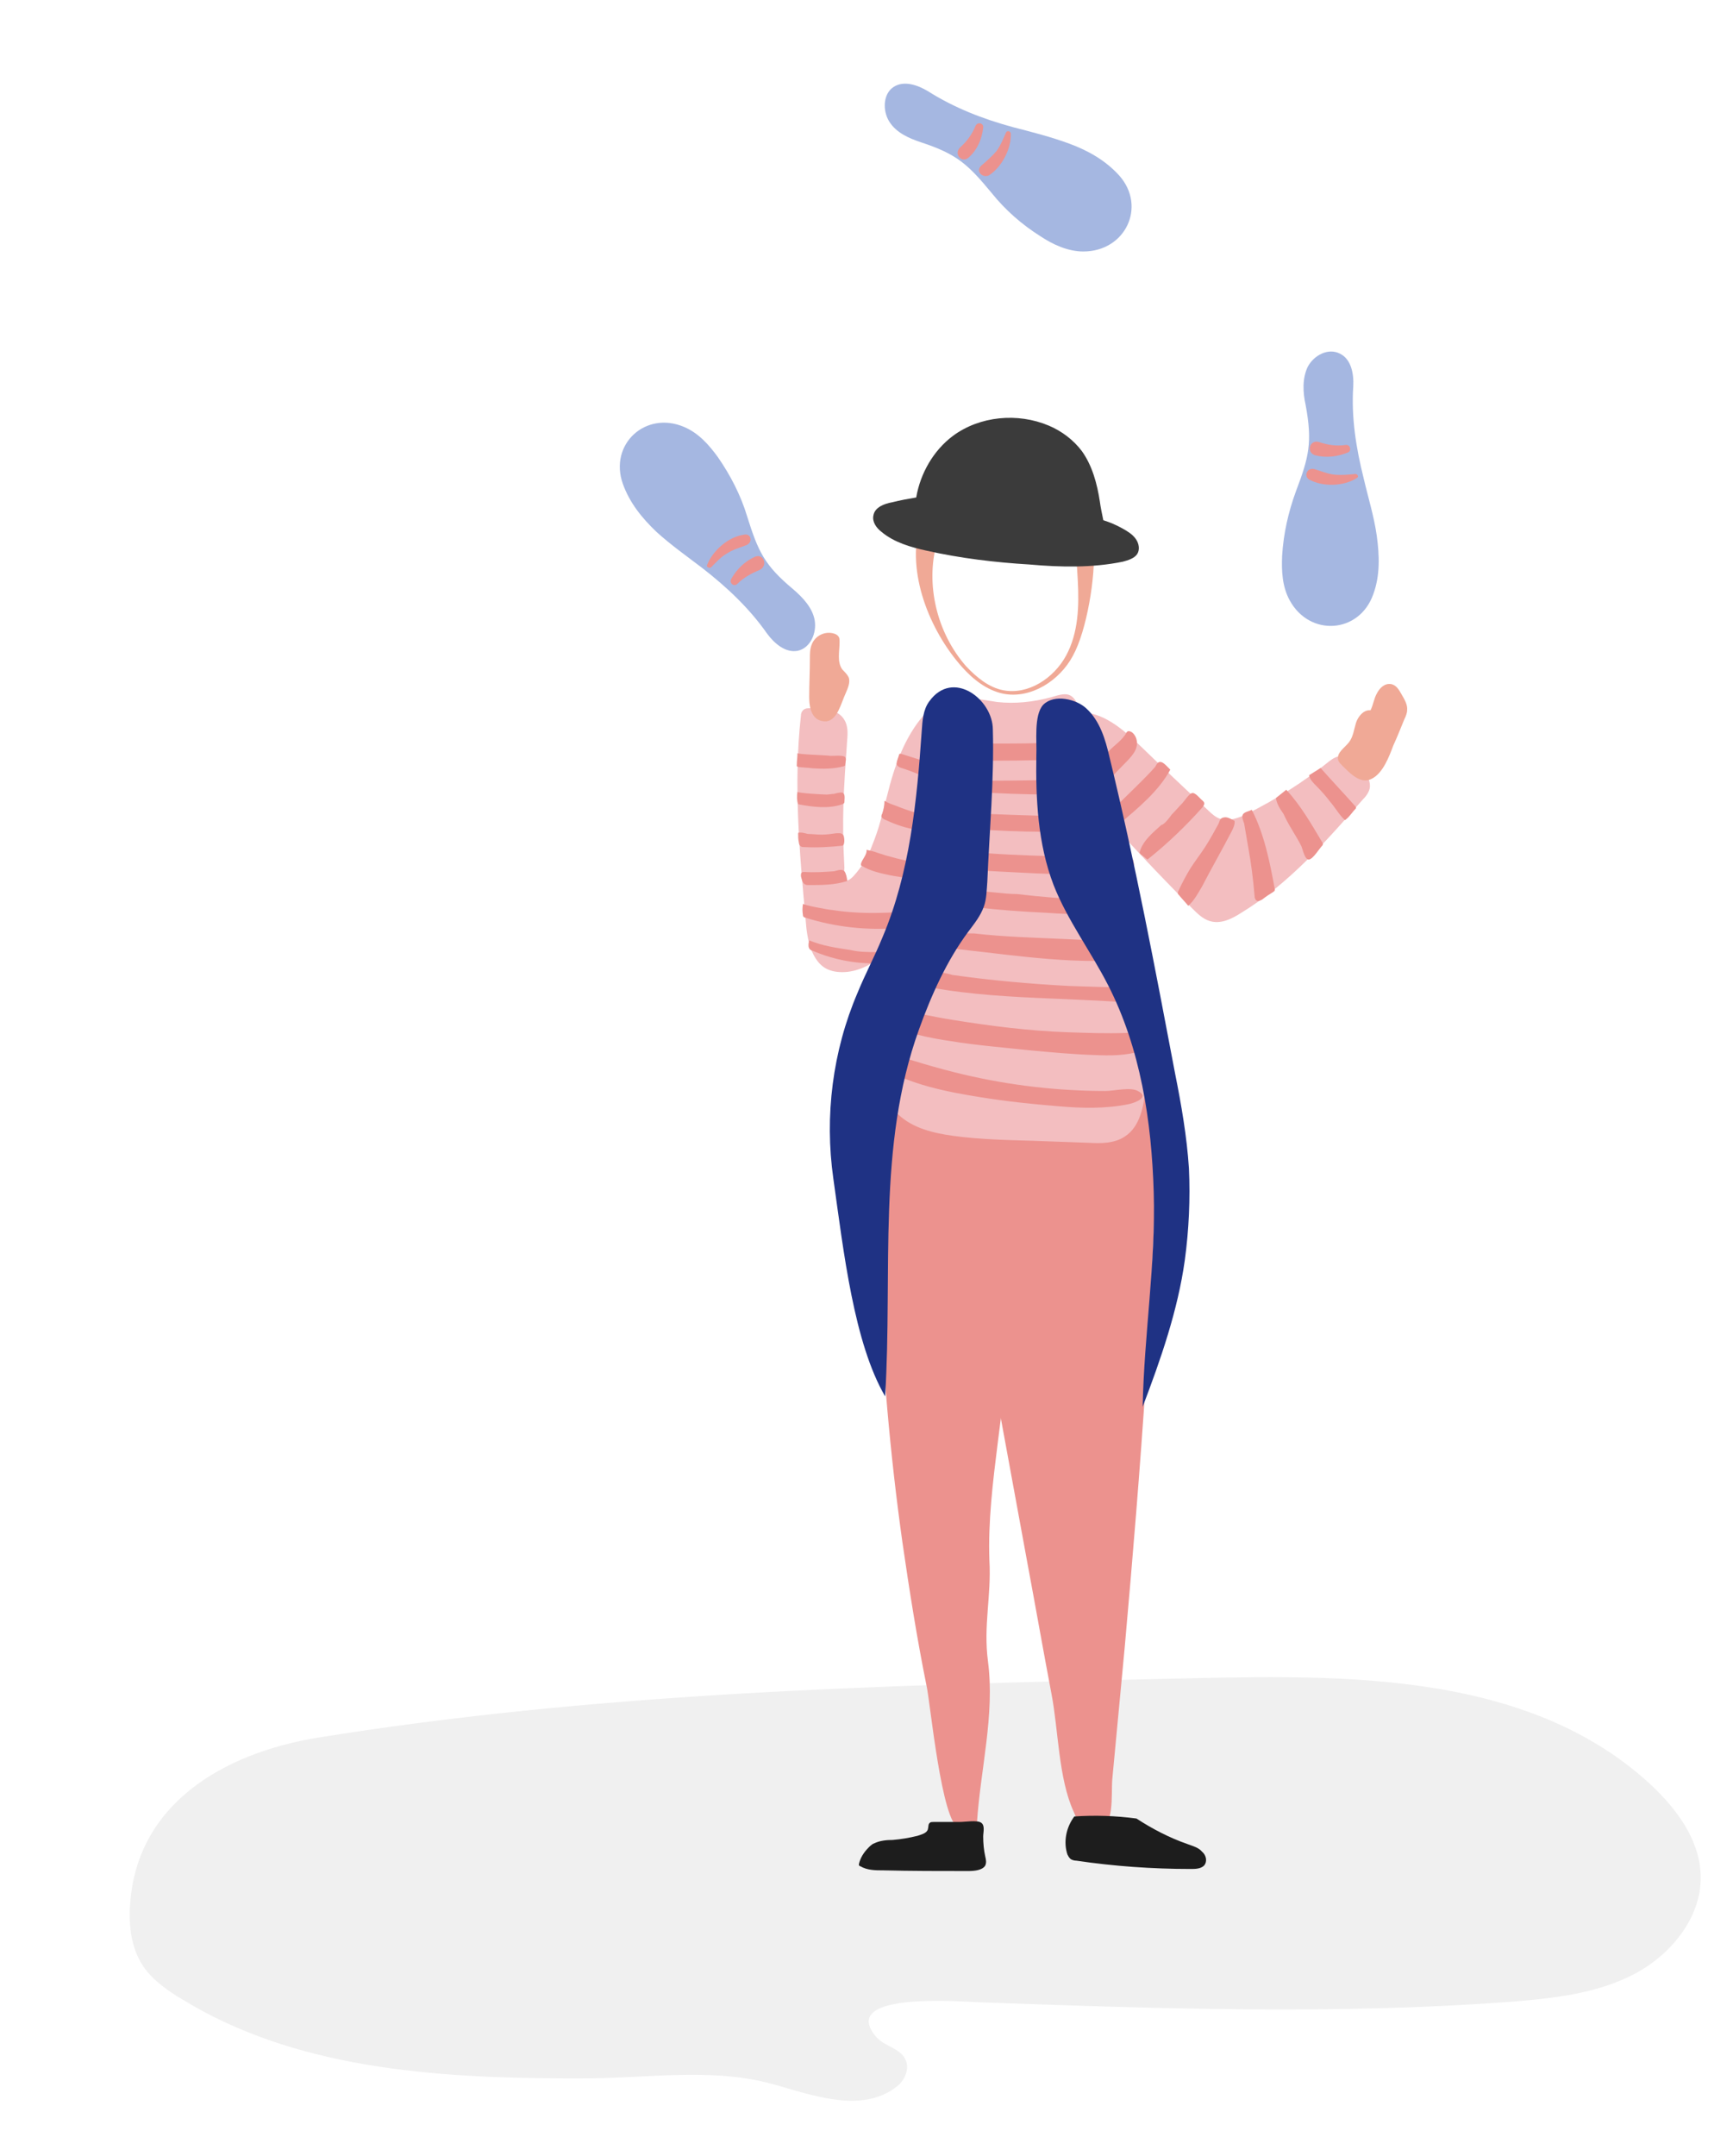<?xml version="1.0" encoding="utf-8"?>
<!-- Generator: Adobe Illustrator 26.0.0, SVG Export Plug-In . SVG Version: 6.00 Build 0)  -->
<svg version="1.1" id="Ebene_1" xmlns="http://www.w3.org/2000/svg" xmlns:xlink="http://www.w3.org/1999/xlink" x="0px" y="0px"
	 viewBox="0 0 251 312" style="enable-background:new 0 0 251 312;" xml:space="preserve">
<style type="text/css">
	.st0{fill:none;}
	.st1{opacity:6.000000e-02;}
	.st2{clip-path:url(#SVGID_00000105400785690359086960000004923455076903491254_);}
	.st3{filter:url(#Adobe_OpacityMaskFilter);}
	.st4{clip-path:url(#SVGID_00000054227742494509511340000010812524374762051995_);}
	.st5{clip-path:url(#SVGID_00000178922162170678711610000013935938288439342503_);}
	.st6{clip-path:url(#SVGID_00000001629655775256984370000005510958135572874917_);}
	.st7{clip-path:url(#SVGID_00000175310443670772945240000001331093807622393522_);}
	.st8{clip-path:url(#SVGID_00000098180315053544182660000018410678568915203775_);}
	.st9{clip-path:url(#SVGID_00000101802271202776442010000011563117324097600132_);}
	.st10{clip-path:url(#SVGID_00000173144022530282335130000008101384889698025902_);}
	.st11{clip-path:url(#SVGID_00000132767530921916167810000012911384285628819624_);}
	.st12{clip-path:url(#SVGID_00000049917449051655256880000007946510006966520231_);}
	.st13{clip-path:url(#SVGID_00000127017501960422274840000003624434260271641513_);}
	.st14{clip-path:url(#SVGID_00000075158692602681449090000015417248845517258141_);}
	.st15{clip-path:url(#SVGID_00000016057326676006431530000015803755920919816071_);}
	.st16{clip-path:url(#SVGID_00000132049785292514723820000007453081433173170346_);}
	.st17{clip-path:url(#SVGID_00000124129127379470318300000005094116862722556848_);}
	.st18{clip-path:url(#SVGID_00000000202998162763588110000008634804917964136347_);}
	.st19{clip-path:url(#SVGID_00000008859876286158921260000016884410069394850965_);}
	.st20{clip-path:url(#SVGID_00000150092718189279432680000003316149034566396806_);}
	.st21{clip-path:url(#SVGID_00000169541880515533138780000015035278270915491716_);}
	.st22{clip-path:url(#SVGID_00000067202809949434324240000000810576433760029373_);}
	.st23{clip-path:url(#SVGID_00000091698039941028780820000011397890122507218833_);}
	.st24{clip-path:url(#SVGID_00000116232608044559875510000008254554760903101579_);}
	.st25{clip-path:url(#SVGID_00000180331312010276825730000011474627804412369808_);}
	.st26{clip-path:url(#SVGID_00000114045474153256191870000005351504699095258241_);}
	.st27{clip-path:url(#SVGID_00000116942467526478559350000013565261214205425803_);}
	.st28{clip-path:url(#SVGID_00000113343495518126359430000011788084957261584059_);}
	.st29{clip-path:url(#SVGID_00000079457827419799405330000004049153219636417971_);}
	.st30{clip-path:url(#SVGID_00000135665019191016582980000003575821028584235396_);}
	.st31{clip-path:url(#SVGID_00000077314971920960898010000015950113164014379926_);}
	.st32{clip-path:url(#SVGID_00000122689355898859848950000002160576970751240615_);}
	.st33{clip-path:url(#SVGID_00000132810525345089703370000012378853854406087335_);}
	.st34{clip-path:url(#SVGID_00000181070045783826436380000000300582370201946034_);}
	.st35{clip-path:url(#SVGID_00000153706176514667633590000011234888111506821823_);}
	.st36{clip-path:url(#SVGID_00000005947914758006916480000016158116314924878782_);}
	.st37{clip-path:url(#SVGID_00000099624500733159610080000012312575199147915922_);}
	.st38{clip-path:url(#SVGID_00000076601225215514892510000011478321363465441191_);}
	.st39{clip-path:url(#SVGID_00000124161988758981896570000010601069294661213323_);}
	.st40{clip-path:url(#SVGID_00000147189485074721721350000003678405256747899265_);}
	.st41{clip-path:url(#SVGID_00000029008603977058826580000017799043680105623970_);}
	.st42{clip-path:url(#SVGID_00000100346422939997080880000006789934722704827022_);}
	.st43{clip-path:url(#SVGID_00000039120334623388779170000010919804394852870784_);}
	.st44{clip-path:url(#SVGID_00000175283115818989546430000007634950302616572050_);}
	.st45{clip-path:url(#SVGID_00000127757637995357559510000015771477743340605827_);}
	.st46{clip-path:url(#SVGID_00000043441307722898083050000000487299570556947102_);}
	.st47{clip-path:url(#SVGID_00000088111926332337402600000018401259139537668755_);}
	.st48{clip-path:url(#SVGID_00000137132066137636951920000008568551377615958927_);}
	.st49{clip-path:url(#SVGID_00000096768281735423007500000009752929401627844504_);}
	.st50{clip-path:url(#SVGID_00000086667857407628143740000006920619452146129327_);}
	.st51{clip-path:url(#SVGID_00000002361327211375480680000003204099554028615827_);}
	.st52{clip-path:url(#SVGID_00000078009325368281983570000003364714626850686124_);}
	.st53{clip-path:url(#SVGID_00000173157747049224569190000014883079417091949711_);}
	.st54{clip-path:url(#SVGID_00000060719774918132044020000014681852571217997482_);}
	.st55{clip-path:url(#SVGID_00000023260264014510902230000003721159784726505123_);}
	.st56{clip-path:url(#SVGID_00000049944667893848335620000006848591103961227410_);}
	.st57{clip-path:url(#SVGID_00000165228376529016048900000012155299776918371983_);}
	.st58{clip-path:url(#SVGID_00000067224286302014961010000011622147685907541931_);}
	.st59{clip-path:url(#SVGID_00000068642184751286211700000006319496894163309732_);}
	.st60{clip-path:url(#SVGID_00000123433360453659441850000004404199438044745109_);}
	.st61{clip-path:url(#SVGID_00000099658143913936625880000006519014637624553896_);}
	.st62{clip-path:url(#SVGID_00000100357340697792712320000006032631109272821155_);}
	.st63{clip-path:url(#SVGID_00000065785772825864491520000014795921497121593521_);}
	.st64{clip-path:url(#SVGID_00000162353076777458087310000007051514360246788773_);}
	.st65{clip-path:url(#SVGID_00000043433166936528673710000015862149977588716221_);}
	.st66{clip-path:url(#SVGID_00000100352027691707653760000007395264699019827369_);}
	.st67{clip-path:url(#SVGID_00000087371344511053815830000013345582996603749823_);}
	.st68{clip-path:url(#SVGID_00000053509511245658009430000009849154335450008994_);}
	.st69{clip-path:url(#SVGID_00000121255336679513581030000010347279576138031022_);}
	.st70{clip-path:url(#SVGID_00000070804527359723254640000017039453670343633343_);}
	.st71{clip-path:url(#SVGID_00000036233797404031354690000018023942537536928686_);}
	.st72{clip-path:url(#SVGID_00000075870969038117823580000015432078675130627235_);}
	.st73{clip-path:url(#SVGID_00000124880711681409542130000017047714105848554634_);}
	.st74{clip-path:url(#SVGID_00000121991104213768605900000001331440467531670199_);}
	.st75{clip-path:url(#SVGID_00000093887073466292050550000005876868343220816313_);}
	.st76{clip-path:url(#SVGID_00000006690192437499634100000006298223259243570324_);}
	.st77{clip-path:url(#SVGID_00000160161076932734893340000009711545283121809330_);}
	.st78{clip-path:url(#SVGID_00000025411233529775010440000003059385396767019445_);}
	.st79{clip-path:url(#SVGID_00000183228731270051858670000005776685410168310179_);}
	.st80{clip-path:url(#SVGID_00000062160079323108764850000002816567350557991339_);}
	.st81{clip-path:url(#SVGID_00000124163030450975755750000009980725874094825880_);}
	.st82{clip-path:url(#SVGID_00000082343978611637948950000006380406813907516326_);}
	.st83{clip-path:url(#SVGID_00000030446618131273721850000012129521746036394414_);}
	.st84{clip-path:url(#SVGID_00000182494462903993655650000003948064367466356113_);}
	.st85{clip-path:url(#SVGID_00000111175759590981247830000017219406828330713491_);}
	.st86{clip-path:url(#SVGID_00000147933612365989026270000010506334138390498987_);}
	.st87{clip-path:url(#SVGID_00000128474155466641954020000002983961030007012766_);}
	.st88{clip-path:url(#SVGID_00000074416662131909357020000015739551324169616526_);}
	.st89{clip-path:url(#SVGID_00000065759390118275115380000013176081839912044476_);}
	.st90{clip-path:url(#SVGID_00000024690236007163068510000004311722500973673397_);}
	.st91{clip-path:url(#SVGID_00000148662962885938365760000003822366454732739231_);}
	.st92{clip-path:url(#SVGID_00000181778491045490913440000001663688865370572167_);}
	.st93{clip-path:url(#SVGID_00000042698552966762222910000014330671826613014915_);}
	.st94{clip-path:url(#SVGID_00000042699487027002429790000009087574262818036123_);}
	
		.st95{clip-path:url(#SVGID_00000094602373457650702000000016372870293131913632_);fill:url(#SVGID_00000044141399793362626900000005518258717391212698_);}
	
		.st96{clip-path:url(#SVGID_00000054227742494509511340000010812524374762051995_);mask:url(#SVGID_00000103254229720702170540000015424343367306665663_);fill:url(#SVGID_00000114042474102984506440000014323320761388339330_);}
	.st97{fill:#F3BEC0;}
	.st98{fill:#EC928E;}
	.st99{fill:#1D1D1D;}
	.st100{fill:#F0A996;}
	.st101{fill:#FFFFFF;}
	.st102{fill:#3B3B3B;}
	.st103{fill:#1F3284;}
	.st104{fill:#A5B7E1;}
</style>
<rect x="-0.5" y="-0.5" class="st0" width="251" height="312"/>
<path class="st1" d="M29.4,291.1c-1.3-0.7-2.6-1.5-3.8-2.2c-2-1.3-3.9-2.7-5.1-4.7c-1.4-2.3-1.8-5.1-1.7-7.8
	c0.6-15.4,13.8-22.7,27.2-24.9c40.3-6.5,81.2-7.6,122-8.5c23.7-0.5,52.5-2,71.2,15.4c3.6,3.4,6.8,7.7,7.1,12.6
	c0.4,6.1-4,11.7-9.4,14.6c-5.4,2.9-11.7,3.6-17.8,4.1c-17.3,1.3-34.6,1.3-51.9,0.9c-8.4-0.2-16.8-0.5-25.2-0.8
	c-1.5,0-20.9-1.8-15.1,5c1.2,1.4,3.4,1.6,4.2,3.2c0.7,1.3,0,3-1.1,3.9c-5.4,4.4-13.4,0.9-19-0.5c-8.1-2-16.9-0.7-25.3-0.6
	C66.5,300.9,46.2,300.1,29.4,291.1z"/>
<g>
	<g>
		<g>
			<g>
				<g>
					<g>
						<defs>
							<polygon id="SVGID_1_" points="1,1 2,1 1,2 							"/>
						</defs>
						<clipPath id="SVGID_00000137093892699262130670000012352379054116650145_">
							<use xlink:href="#SVGID_1_"  style="overflow:visible;"/>
						</clipPath>
					</g>
					<g>
						<defs>
							<polygon id="SVGID_00000046299717536445981820000010042025088002755716_" points="1,1 2,1 1,2 							"/>
						</defs>
						<defs>
							<polygon id="SVGID_00000128444734978385589860000002190431929165252530_" points="-1,-1 -2,-1 -1,-2 							"/>
						</defs>
						<clipPath id="SVGID_00000070815130586555132850000008809720857677748899_">
							<use xlink:href="#SVGID_00000046299717536445981820000010042025088002755716_"  style="overflow:visible;"/>
						</clipPath>
						
							<clipPath id="SVGID_00000162321961356332998130000009235067436642910599_" style="clip-path:url(#SVGID_00000070815130586555132850000008809720857677748899_);">
							<use xlink:href="#SVGID_00000128444734978385589860000002190431929165252530_"  style="overflow:visible;"/>
						</clipPath>
						<defs>
							<filter id="Adobe_OpacityMaskFilter" filterUnits="userSpaceOnUse" x="64.1" y="264.2" width="112.1" height="10.2">
								<feColorMatrix  type="matrix" values="1 0 0 0 0  0 1 0 0 0  0 0 1 0 0  0 0 0 1 0"/>
							</filter>
						</defs>
						
							<mask maskUnits="userSpaceOnUse" x="64.1" y="264.2" width="112.1" height="10.2" id="SVGID_00000103254229720702170540000015424343367306665663_">
							<g class="st3">
								<g>
									<g>
										<g>
											<g>
												<defs>
													<polygon id="SVGID_00000085230218773029150370000016967528771572434840_" points="1,1 2,1 1,2 													"/>
												</defs>
												<defs>
													<polygon id="SVGID_00000156588075144341676250000011403530222207587754_" points="-1,-1 -2,-1 -1,-2 													"/>
												</defs>
												
													<clipPath id="SVGID_00000005226454456203750090000000862651958728961684_" style="clip-path:url(#SVGID_00000162321961356332998130000009235067436642910599_);">
													<use xlink:href="#SVGID_00000085230218773029150370000016967528771572434840_"  style="overflow:visible;"/>
												</clipPath>
												
													<clipPath id="SVGID_00000130611147060355168520000003262001495438563465_" style="clip-path:url(#SVGID_00000005226454456203750090000000862651958728961684_);">
													<use xlink:href="#SVGID_00000156588075144341676250000011403530222207587754_"  style="overflow:visible;"/>
												</clipPath>
											</g>
											<g>
												<defs>
													<polygon id="SVGID_00000036209292958075414370000000459733889404532397_" points="1,1 2,1 1,2 													"/>
												</defs>
												<defs>
													<polygon id="SVGID_00000052103752569904714980000000243906209326541187_" points="-1,-1 -2,-1 -1,-2 													"/>
												</defs>
												<defs>
													<polygon id="SVGID_00000013163355563228786550000010729497086154052739_" points="1,1 2,1 1,2 													"/>
												</defs>
												
													<clipPath id="SVGID_00000060022023607547172170000012182567328370673326_" style="clip-path:url(#SVGID_00000162321961356332998130000009235067436642910599_);">
													<use xlink:href="#SVGID_00000036209292958075414370000000459733889404532397_"  style="overflow:visible;"/>
												</clipPath>
												
													<clipPath id="SVGID_00000112598540537869375940000004119817452273987502_" style="clip-path:url(#SVGID_00000060022023607547172170000012182567328370673326_);">
													<use xlink:href="#SVGID_00000052103752569904714980000000243906209326541187_"  style="overflow:visible;"/>
												</clipPath>
												
													<clipPath id="SVGID_00000112634791995155085630000008305540918030817686_" style="clip-path:url(#SVGID_00000112598540537869375940000004119817452273987502_);">
													<use xlink:href="#SVGID_00000013163355563228786550000010729497086154052739_"  style="overflow:visible;"/>
												</clipPath>
											</g>
										</g>
										<g>
											<g>
												<defs>
													<polygon id="SVGID_00000040567585844907065890000006563024414690350991_" points="1,1 2,1 1,2 													"/>
												</defs>
												<defs>
													<polygon id="SVGID_00000123437685419001759860000006574696591423232149_" points="-1,-1 -2,-1 -1,-2 													"/>
												</defs>
												
													<clipPath id="SVGID_00000112612116788481080750000008699726675140972719_" style="clip-path:url(#SVGID_00000162321961356332998130000009235067436642910599_);">
													<use xlink:href="#SVGID_00000040567585844907065890000006563024414690350991_"  style="overflow:visible;"/>
												</clipPath>
												
													<clipPath id="SVGID_00000060738704419919089130000011206096724355959733_" style="clip-path:url(#SVGID_00000112612116788481080750000008699726675140972719_);">
													<use xlink:href="#SVGID_00000123437685419001759860000006574696591423232149_"  style="overflow:visible;"/>
												</clipPath>
											</g>
											<g>
												<defs>
													<polygon id="SVGID_00000054229159410225352660000007945539931461786810_" points="1,1 2,1 1,2 													"/>
												</defs>
												<defs>
													<polygon id="SVGID_00000103974097692326014710000004118279539898723261_" points="-1,-1 -2,-1 -1,-2 													"/>
												</defs>
												<defs>
													<polygon id="SVGID_00000122705404988200982370000004389966770252678793_" points="1,1 2,1 1,2 													"/>
												</defs>
												
													<clipPath id="SVGID_00000090281420268337807360000008392042748630332825_" style="clip-path:url(#SVGID_00000162321961356332998130000009235067436642910599_);">
													<use xlink:href="#SVGID_00000054229159410225352660000007945539931461786810_"  style="overflow:visible;"/>
												</clipPath>
												
													<clipPath id="SVGID_00000154385366765261347500000000881461063161906604_" style="clip-path:url(#SVGID_00000090281420268337807360000008392042748630332825_);">
													<use xlink:href="#SVGID_00000103974097692326014710000004118279539898723261_"  style="overflow:visible;"/>
												</clipPath>
												
													<clipPath id="SVGID_00000127755380788248990790000003598204329970161283_" style="clip-path:url(#SVGID_00000154385366765261347500000000881461063161906604_);">
													<use xlink:href="#SVGID_00000122705404988200982370000004389966770252678793_"  style="overflow:visible;"/>
												</clipPath>
											</g>
											<g>
												<defs>
													<polygon id="SVGID_00000106114553150491590280000009400867417739887755_" points="1,1 2,1 1,2 													"/>
												</defs>
												<defs>
													<polygon id="SVGID_00000155869022923603090360000016254691791451904641_" points="-1,-1 -2,-1 -1,-2 													"/>
												</defs>
												<defs>
													<polygon id="SVGID_00000147221366594907116740000015207940972878735790_" points="1,1 2,1 1,2 													"/>
												</defs>
												<defs>
													<polygon id="SVGID_00000142161336761305646940000000171750916757049787_" points="-1,-1 -2,-1 -1,-2 													"/>
												</defs>
												
													<clipPath id="SVGID_00000017489208504730241220000005882516095108409472_" style="clip-path:url(#SVGID_00000162321961356332998130000009235067436642910599_);">
													<use xlink:href="#SVGID_00000106114553150491590280000009400867417739887755_"  style="overflow:visible;"/>
												</clipPath>
												
													<clipPath id="SVGID_00000090979090533338989080000015311714874359824258_" style="clip-path:url(#SVGID_00000017489208504730241220000005882516095108409472_);">
													<use xlink:href="#SVGID_00000155869022923603090360000016254691791451904641_"  style="overflow:visible;"/>
												</clipPath>
												
													<clipPath id="SVGID_00000130611129194903506000000000540135182480112318_" style="clip-path:url(#SVGID_00000090979090533338989080000015311714874359824258_);">
													<use xlink:href="#SVGID_00000147221366594907116740000015207940972878735790_"  style="overflow:visible;"/>
												</clipPath>
												
													<clipPath id="SVGID_00000143597732682692440420000016925902368101436350_" style="clip-path:url(#SVGID_00000130611129194903506000000000540135182480112318_);">
													<use xlink:href="#SVGID_00000142161336761305646940000000171750916757049787_"  style="overflow:visible;"/>
												</clipPath>
											</g>
										</g>
									</g>
									<g>
										<g>
											<g>
												<defs>
													<polygon id="SVGID_00000111891577573729993870000013171866599736014238_" points="1,1 2,1 1,2 													"/>
												</defs>
												<defs>
													<polygon id="SVGID_00000075148110450019714510000013362076070577947572_" points="-1,-1 -2,-1 -1,-2 													"/>
												</defs>
												
													<clipPath id="SVGID_00000173139867383227072560000005730696605758077836_" style="clip-path:url(#SVGID_00000162321961356332998130000009235067436642910599_);">
													<use xlink:href="#SVGID_00000111891577573729993870000013171866599736014238_"  style="overflow:visible;"/>
												</clipPath>
												
													<clipPath id="SVGID_00000005237706042682500150000009580797545085964969_" style="clip-path:url(#SVGID_00000173139867383227072560000005730696605758077836_);">
													<use xlink:href="#SVGID_00000075148110450019714510000013362076070577947572_"  style="overflow:visible;"/>
												</clipPath>
											</g>
											<g>
												<defs>
													<polygon id="SVGID_00000096055846080275821010000000378025720758400177_" points="1,1 2,1 1,2 													"/>
												</defs>
												<defs>
													<polygon id="SVGID_00000159471744600331316640000012807356574136744872_" points="-1,-1 -2,-1 -1,-2 													"/>
												</defs>
												<defs>
													<polygon id="SVGID_00000085235975989995982750000006137231062141267361_" points="1,1 2,1 1,2 													"/>
												</defs>
												
													<clipPath id="SVGID_00000163066406289494511140000015967488351596812724_" style="clip-path:url(#SVGID_00000162321961356332998130000009235067436642910599_);">
													<use xlink:href="#SVGID_00000096055846080275821010000000378025720758400177_"  style="overflow:visible;"/>
												</clipPath>
												
													<clipPath id="SVGID_00000058575333975126334120000011478300012913802929_" style="clip-path:url(#SVGID_00000163066406289494511140000015967488351596812724_);">
													<use xlink:href="#SVGID_00000159471744600331316640000012807356574136744872_"  style="overflow:visible;"/>
												</clipPath>
												
													<clipPath id="SVGID_00000023990858137595414230000009068992542966557334_" style="clip-path:url(#SVGID_00000058575333975126334120000011478300012913802929_);">
													<use xlink:href="#SVGID_00000085235975989995982750000006137231062141267361_"  style="overflow:visible;"/>
												</clipPath>
											</g>
										</g>
										<g>
											<g>
												<defs>
													<polygon id="SVGID_00000133523390164069526130000017792900730721053883_" points="1,1 2,1 1,2 													"/>
												</defs>
												<defs>
													<polygon id="SVGID_00000110460075620068877810000007140983829042558876_" points="-1,-1 -2,-1 -1,-2 													"/>
												</defs>
												
													<clipPath id="SVGID_00000138548774224797173650000012917183165818754462_" style="clip-path:url(#SVGID_00000162321961356332998130000009235067436642910599_);">
													<use xlink:href="#SVGID_00000133523390164069526130000017792900730721053883_"  style="overflow:visible;"/>
												</clipPath>
												
													<clipPath id="SVGID_00000154422484436689045160000017089545005629089954_" style="clip-path:url(#SVGID_00000138548774224797173650000012917183165818754462_);">
													<use xlink:href="#SVGID_00000110460075620068877810000007140983829042558876_"  style="overflow:visible;"/>
												</clipPath>
											</g>
											<g>
												<defs>
													<polygon id="SVGID_00000054228906192675484290000001150925333748440466_" points="1,1 2,1 1,2 													"/>
												</defs>
												<defs>
													<polygon id="SVGID_00000129181536005250779260000007148182162775112360_" points="-1,-1 -2,-1 -1,-2 													"/>
												</defs>
												<defs>
													<polygon id="SVGID_00000129169758958261067580000000063207739997261501_" points="1,1 2,1 1,2 													"/>
												</defs>
												
													<clipPath id="SVGID_00000035524233110489215230000006740561578371759265_" style="clip-path:url(#SVGID_00000162321961356332998130000009235067436642910599_);">
													<use xlink:href="#SVGID_00000054228906192675484290000001150925333748440466_"  style="overflow:visible;"/>
												</clipPath>
												
													<clipPath id="SVGID_00000049205938841803126630000003468475520530885534_" style="clip-path:url(#SVGID_00000035524233110489215230000006740561578371759265_);">
													<use xlink:href="#SVGID_00000129181536005250779260000007148182162775112360_"  style="overflow:visible;"/>
												</clipPath>
												
													<clipPath id="SVGID_00000044138936048824569890000008365866518890957240_" style="clip-path:url(#SVGID_00000049205938841803126630000003468475520530885534_);">
													<use xlink:href="#SVGID_00000129169758958261067580000000063207739997261501_"  style="overflow:visible;"/>
												</clipPath>
											</g>
											<g>
												<defs>
													<polygon id="SVGID_00000085955178976935054140000004543374073276024998_" points="1,1 2,1 1,2 													"/>
												</defs>
												<defs>
													<polygon id="SVGID_00000070106929111180709030000015708344240797189255_" points="-1,-1 -2,-1 -1,-2 													"/>
												</defs>
												<defs>
													<polygon id="SVGID_00000150099363358752663190000005124756903016613550_" points="1,1 2,1 1,2 													"/>
												</defs>
												<defs>
													<polygon id="SVGID_00000088841788951816200650000008178138575803047343_" points="-1,-1 -2,-1 -1,-2 													"/>
												</defs>
												
													<clipPath id="SVGID_00000072978127781634164510000001652229056002507146_" style="clip-path:url(#SVGID_00000162321961356332998130000009235067436642910599_);">
													<use xlink:href="#SVGID_00000085955178976935054140000004543374073276024998_"  style="overflow:visible;"/>
												</clipPath>
												
													<clipPath id="SVGID_00000044899674261261813090000004841806245572746404_" style="clip-path:url(#SVGID_00000072978127781634164510000001652229056002507146_);">
													<use xlink:href="#SVGID_00000070106929111180709030000015708344240797189255_"  style="overflow:visible;"/>
												</clipPath>
												
													<clipPath id="SVGID_00000046313398327051950130000000328580359517983674_" style="clip-path:url(#SVGID_00000044899674261261813090000004841806245572746404_);">
													<use xlink:href="#SVGID_00000150099363358752663190000005124756903016613550_"  style="overflow:visible;"/>
												</clipPath>
												
													<clipPath id="SVGID_00000163774747297240830300000001774885337188340894_" style="clip-path:url(#SVGID_00000046313398327051950130000000328580359517983674_);">
													<use xlink:href="#SVGID_00000088841788951816200650000008178138575803047343_"  style="overflow:visible;"/>
												</clipPath>
											</g>
										</g>
										<g>
											<g>
												<defs>
													<polygon id="SVGID_00000151518523540524560240000014533817688169966210_" points="1,1 2,1 1,2 													"/>
												</defs>
												<defs>
													<polygon id="SVGID_00000178202138116804516100000003255147312327523519_" points="-1,-1 -2,-1 -1,-2 													"/>
												</defs>
												
													<clipPath id="SVGID_00000044146556709275273660000015659079557473029529_" style="clip-path:url(#SVGID_00000162321961356332998130000009235067436642910599_);">
													<use xlink:href="#SVGID_00000151518523540524560240000014533817688169966210_"  style="overflow:visible;"/>
												</clipPath>
												
													<clipPath id="SVGID_00000121970777042320183120000015271548736757713555_" style="clip-path:url(#SVGID_00000044146556709275273660000015659079557473029529_);">
													<use xlink:href="#SVGID_00000178202138116804516100000003255147312327523519_"  style="overflow:visible;"/>
												</clipPath>
											</g>
											<g>
												<defs>
													<polygon id="SVGID_00000106868770374815071560000002608710580158144662_" points="1,1 2,1 1,2 													"/>
												</defs>
												<defs>
													<polygon id="SVGID_00000103260766660012075590000014140548576649972901_" points="-1,-1 -2,-1 -1,-2 													"/>
												</defs>
												<defs>
													<polygon id="SVGID_00000094601365577294499750000008400556767370091450_" points="1,1 2,1 1,2 													"/>
												</defs>
												
													<clipPath id="SVGID_00000049933990897399042760000001381759325770089090_" style="clip-path:url(#SVGID_00000162321961356332998130000009235067436642910599_);">
													<use xlink:href="#SVGID_00000106868770374815071560000002608710580158144662_"  style="overflow:visible;"/>
												</clipPath>
												
													<clipPath id="SVGID_00000118380203921541471280000014367290950144577665_" style="clip-path:url(#SVGID_00000049933990897399042760000001381759325770089090_);">
													<use xlink:href="#SVGID_00000103260766660012075590000014140548576649972901_"  style="overflow:visible;"/>
												</clipPath>
												
													<clipPath id="SVGID_00000090290742294921904290000016549530864592782271_" style="clip-path:url(#SVGID_00000118380203921541471280000014367290950144577665_);">
													<use xlink:href="#SVGID_00000094601365577294499750000008400556767370091450_"  style="overflow:visible;"/>
												</clipPath>
											</g>
											<g>
												<defs>
													<polygon id="SVGID_00000159458630800471528000000005600054581301694131_" points="1,1 2,1 1,2 													"/>
												</defs>
												<defs>
													<polygon id="SVGID_00000056388175876670067430000002413189552908611717_" points="-1,-1 -2,-1 -1,-2 													"/>
												</defs>
												<defs>
													<polygon id="SVGID_00000023269400709953345080000000910630112565615774_" points="1,1 2,1 1,2 													"/>
												</defs>
												<defs>
													<polygon id="SVGID_00000170255314316659109350000007989093351894111399_" points="-1,-1 -2,-1 -1,-2 													"/>
												</defs>
												
													<clipPath id="SVGID_00000012454945192237438670000006502099432596780452_" style="clip-path:url(#SVGID_00000162321961356332998130000009235067436642910599_);">
													<use xlink:href="#SVGID_00000159458630800471528000000005600054581301694131_"  style="overflow:visible;"/>
												</clipPath>
												
													<clipPath id="SVGID_00000163764115567941005620000006644914277406356927_" style="clip-path:url(#SVGID_00000012454945192237438670000006502099432596780452_);">
													<use xlink:href="#SVGID_00000056388175876670067430000002413189552908611717_"  style="overflow:visible;"/>
												</clipPath>
												
													<clipPath id="SVGID_00000119838101341717891270000003834624497608718239_" style="clip-path:url(#SVGID_00000163764115567941005620000006644914277406356927_);">
													<use xlink:href="#SVGID_00000023269400709953345080000000910630112565615774_"  style="overflow:visible;"/>
												</clipPath>
												
													<clipPath id="SVGID_00000022539999428978868370000014049586444636622983_" style="clip-path:url(#SVGID_00000119838101341717891270000003834624497608718239_);">
													<use xlink:href="#SVGID_00000170255314316659109350000007989093351894111399_"  style="overflow:visible;"/>
												</clipPath>
											</g>
											<g>
												<defs>
													<polygon id="SVGID_00000102523489764745483460000005082433752949386370_" points="1,1 2,1 1,2 													"/>
												</defs>
												<defs>
													<polygon id="SVGID_00000034775683843933609070000013662934302995054473_" points="-1,-1 -2,-1 -1,-2 													"/>
												</defs>
												<defs>
													<polygon id="SVGID_00000155140338160253160430000001855150923118320553_" points="1,1 2,1 1,2 													"/>
												</defs>
												<defs>
													<polygon id="SVGID_00000127018503361398085430000014035357359414293685_" points="-1,-1 -2,-1 -1,-2 													"/>
												</defs>
												<defs>
													<polygon id="SVGID_00000181057149511182926590000008552732493067862947_" points="1,1 2,1 1,2 													"/>
												</defs>
												
													<clipPath id="SVGID_00000040533283498899085530000005965405216899239064_" style="clip-path:url(#SVGID_00000162321961356332998130000009235067436642910599_);">
													<use xlink:href="#SVGID_00000102523489764745483460000005082433752949386370_"  style="overflow:visible;"/>
												</clipPath>
												
													<clipPath id="SVGID_00000101786840887395961650000004079457987304644741_" style="clip-path:url(#SVGID_00000040533283498899085530000005965405216899239064_);">
													<use xlink:href="#SVGID_00000034775683843933609070000013662934302995054473_"  style="overflow:visible;"/>
												</clipPath>
												
													<clipPath id="SVGID_00000120550725020840769420000015097099265865494409_" style="clip-path:url(#SVGID_00000101786840887395961650000004079457987304644741_);">
													<use xlink:href="#SVGID_00000155140338160253160430000001855150923118320553_"  style="overflow:visible;"/>
												</clipPath>
												
													<clipPath id="SVGID_00000142886892003625416750000011111971676684340910_" style="clip-path:url(#SVGID_00000120550725020840769420000015097099265865494409_);">
													<use xlink:href="#SVGID_00000127018503361398085430000014035357359414293685_"  style="overflow:visible;"/>
												</clipPath>
												
													<clipPath id="SVGID_00000162342316238057870830000010332040384100031108_" style="clip-path:url(#SVGID_00000142886892003625416750000011111971676684340910_);">
													<use xlink:href="#SVGID_00000181057149511182926590000008552732493067862947_"  style="overflow:visible;"/>
												</clipPath>
											</g>
										</g>
									</g>
									<g>
										<g>
											<g>
												<defs>
													<polygon id="SVGID_00000155832907437209784650000005090023036027985286_" points="1,1 2,1 1,2 													"/>
												</defs>
												<defs>
													<polygon id="SVGID_00000125564036340806443890000009417743511988013226_" points="-1,-1 -2,-1 -1,-2 													"/>
												</defs>
												
													<clipPath id="SVGID_00000123416105180441177800000011598994561322442405_" style="clip-path:url(#SVGID_00000162321961356332998130000009235067436642910599_);">
													<use xlink:href="#SVGID_00000155832907437209784650000005090023036027985286_"  style="overflow:visible;"/>
												</clipPath>
												
													<clipPath id="SVGID_00000104690278938969918420000002772179334471088026_" style="clip-path:url(#SVGID_00000123416105180441177800000011598994561322442405_);">
													<use xlink:href="#SVGID_00000125564036340806443890000009417743511988013226_"  style="overflow:visible;"/>
												</clipPath>
											</g>
											<g>
												<defs>
													<polygon id="SVGID_00000119819080336113991690000009885275109157206942_" points="1,1 2,1 1,2 													"/>
												</defs>
												<defs>
													<polygon id="SVGID_00000038401385417282981270000010795589621575057795_" points="-1,-1 -2,-1 -1,-2 													"/>
												</defs>
												<defs>
													<polygon id="SVGID_00000114048947009478907310000000354051543165085862_" points="1,1 2,1 1,2 													"/>
												</defs>
												
													<clipPath id="SVGID_00000178163144590144214440000002457726956241500810_" style="clip-path:url(#SVGID_00000162321961356332998130000009235067436642910599_);">
													<use xlink:href="#SVGID_00000119819080336113991690000009885275109157206942_"  style="overflow:visible;"/>
												</clipPath>
												
													<clipPath id="SVGID_00000181792497147489050620000012123830139385299357_" style="clip-path:url(#SVGID_00000178163144590144214440000002457726956241500810_);">
													<use xlink:href="#SVGID_00000038401385417282981270000010795589621575057795_"  style="overflow:visible;"/>
												</clipPath>
												
													<clipPath id="SVGID_00000105386392105865944010000003500838825133805482_" style="clip-path:url(#SVGID_00000181792497147489050620000012123830139385299357_);">
													<use xlink:href="#SVGID_00000114048947009478907310000000354051543165085862_"  style="overflow:visible;"/>
												</clipPath>
											</g>
										</g>
										<g>
											<g>
												<defs>
													<polygon id="SVGID_00000061434904499611778710000013752023865639470982_" points="1,1 2,1 1,2 													"/>
												</defs>
												<defs>
													<polygon id="SVGID_00000031187978448926525510000009838598384034864815_" points="-1,-1 -2,-1 -1,-2 													"/>
												</defs>
												
													<clipPath id="SVGID_00000057831018708217137890000009529546069856614300_" style="clip-path:url(#SVGID_00000162321961356332998130000009235067436642910599_);">
													<use xlink:href="#SVGID_00000061434904499611778710000013752023865639470982_"  style="overflow:visible;"/>
												</clipPath>
												
													<clipPath id="SVGID_00000165194494657015979000000003655524763243996825_" style="clip-path:url(#SVGID_00000057831018708217137890000009529546069856614300_);">
													<use xlink:href="#SVGID_00000031187978448926525510000009838598384034864815_"  style="overflow:visible;"/>
												</clipPath>
											</g>
											<g>
												<defs>
													<polygon id="SVGID_00000083770693182300691570000004602930010261777552_" points="1,1 2,1 1,2 													"/>
												</defs>
												<defs>
													<polygon id="SVGID_00000137119771673531287140000015441134929055771550_" points="-1,-1 -2,-1 -1,-2 													"/>
												</defs>
												<defs>
													<polygon id="SVGID_00000142870616729265091320000003833432663808546716_" points="1,1 2,1 1,2 													"/>
												</defs>
												
													<clipPath id="SVGID_00000165941812773305920370000012272008511087144355_" style="clip-path:url(#SVGID_00000162321961356332998130000009235067436642910599_);">
													<use xlink:href="#SVGID_00000083770693182300691570000004602930010261777552_"  style="overflow:visible;"/>
												</clipPath>
												
													<clipPath id="SVGID_00000069357121276930943290000004821015280265691552_" style="clip-path:url(#SVGID_00000165941812773305920370000012272008511087144355_);">
													<use xlink:href="#SVGID_00000137119771673531287140000015441134929055771550_"  style="overflow:visible;"/>
												</clipPath>
												
													<clipPath id="SVGID_00000074406058754079726030000005286037790780519347_" style="clip-path:url(#SVGID_00000069357121276930943290000004821015280265691552_);">
													<use xlink:href="#SVGID_00000142870616729265091320000003833432663808546716_"  style="overflow:visible;"/>
												</clipPath>
											</g>
											<g>
												<defs>
													<polygon id="SVGID_00000157279268062655554940000003451187452893065131_" points="1,1 2,1 1,2 													"/>
												</defs>
												<defs>
													<polygon id="SVGID_00000062158946159506769310000015391349473040346806_" points="-1,-1 -2,-1 -1,-2 													"/>
												</defs>
												<defs>
													<polygon id="SVGID_00000140710230107915765620000006572498475990020738_" points="1,1 2,1 1,2 													"/>
												</defs>
												<defs>
													<polygon id="SVGID_00000059990016047713788540000010991332034877841853_" points="-1,-1 -2,-1 -1,-2 													"/>
												</defs>
												
													<clipPath id="SVGID_00000029017238344525513420000000694729650995475599_" style="clip-path:url(#SVGID_00000162321961356332998130000009235067436642910599_);">
													<use xlink:href="#SVGID_00000157279268062655554940000003451187452893065131_"  style="overflow:visible;"/>
												</clipPath>
												
													<clipPath id="SVGID_00000083810694013932796300000010416794430290675373_" style="clip-path:url(#SVGID_00000029017238344525513420000000694729650995475599_);">
													<use xlink:href="#SVGID_00000062158946159506769310000015391349473040346806_"  style="overflow:visible;"/>
												</clipPath>
												
													<clipPath id="SVGID_00000098922178818369150400000015691824592212419971_" style="clip-path:url(#SVGID_00000083810694013932796300000010416794430290675373_);">
													<use xlink:href="#SVGID_00000140710230107915765620000006572498475990020738_"  style="overflow:visible;"/>
												</clipPath>
												
													<clipPath id="SVGID_00000032631794246456332750000003442088620186566576_" style="clip-path:url(#SVGID_00000098922178818369150400000015691824592212419971_);">
													<use xlink:href="#SVGID_00000059990016047713788540000010991332034877841853_"  style="overflow:visible;"/>
												</clipPath>
											</g>
										</g>
										<g>
											<g>
												<defs>
													<polygon id="SVGID_00000150069379358913995330000014229213633631250841_" points="1,1 2,1 1,2 													"/>
												</defs>
												<defs>
													<polygon id="SVGID_00000176758469556305997860000009750934934378009759_" points="-1,-1 -2,-1 -1,-2 													"/>
												</defs>
												
													<clipPath id="SVGID_00000041994923756474543360000017644473091198401931_" style="clip-path:url(#SVGID_00000162321961356332998130000009235067436642910599_);">
													<use xlink:href="#SVGID_00000150069379358913995330000014229213633631250841_"  style="overflow:visible;"/>
												</clipPath>
												
													<clipPath id="SVGID_00000030479865809710659550000006171466547930106805_" style="clip-path:url(#SVGID_00000041994923756474543360000017644473091198401931_);">
													<use xlink:href="#SVGID_00000176758469556305997860000009750934934378009759_"  style="overflow:visible;"/>
												</clipPath>
											</g>
											<g>
												<defs>
													<polygon id="SVGID_00000183929072354218253650000011410623931846672818_" points="1,1 2,1 1,2 													"/>
												</defs>
												<defs>
													<polygon id="SVGID_00000038399529610566100930000017733351881519645061_" points="-1,-1 -2,-1 -1,-2 													"/>
												</defs>
												<defs>
													<polygon id="SVGID_00000097461731349506545380000013524394926003757952_" points="1,1 2,1 1,2 													"/>
												</defs>
												
													<clipPath id="SVGID_00000070806598615833279600000016411930559641075855_" style="clip-path:url(#SVGID_00000162321961356332998130000009235067436642910599_);">
													<use xlink:href="#SVGID_00000183929072354218253650000011410623931846672818_"  style="overflow:visible;"/>
												</clipPath>
												
													<clipPath id="SVGID_00000111176203626912671830000001653836481969713851_" style="clip-path:url(#SVGID_00000070806598615833279600000016411930559641075855_);">
													<use xlink:href="#SVGID_00000038399529610566100930000017733351881519645061_"  style="overflow:visible;"/>
												</clipPath>
												
													<clipPath id="SVGID_00000154415668828752747970000001485540764400218774_" style="clip-path:url(#SVGID_00000111176203626912671830000001653836481969713851_);">
													<use xlink:href="#SVGID_00000097461731349506545380000013524394926003757952_"  style="overflow:visible;"/>
												</clipPath>
											</g>
											<g>
												<defs>
													<polygon id="SVGID_00000181071741623506407900000012217613090050219681_" points="1,1 2,1 1,2 													"/>
												</defs>
												<defs>
													<polygon id="SVGID_00000016785551163215600420000011974161866069197237_" points="-1,-1 -2,-1 -1,-2 													"/>
												</defs>
												<defs>
													<polygon id="SVGID_00000021802218486683336120000006443333200119220352_" points="1,1 2,1 1,2 													"/>
												</defs>
												<defs>
													<polygon id="SVGID_00000173126970992238613220000006898508817410183044_" points="-1,-1 -2,-1 -1,-2 													"/>
												</defs>
												
													<clipPath id="SVGID_00000049184651879719108160000005787153900802403263_" style="clip-path:url(#SVGID_00000162321961356332998130000009235067436642910599_);">
													<use xlink:href="#SVGID_00000181071741623506407900000012217613090050219681_"  style="overflow:visible;"/>
												</clipPath>
												
													<clipPath id="SVGID_00000062904685618420249950000011394635245386362258_" style="clip-path:url(#SVGID_00000049184651879719108160000005787153900802403263_);">
													<use xlink:href="#SVGID_00000016785551163215600420000011974161866069197237_"  style="overflow:visible;"/>
												</clipPath>
												
													<clipPath id="SVGID_00000117635170754049190630000008742821352501565075_" style="clip-path:url(#SVGID_00000062904685618420249950000011394635245386362258_);">
													<use xlink:href="#SVGID_00000021802218486683336120000006443333200119220352_"  style="overflow:visible;"/>
												</clipPath>
												
													<clipPath id="SVGID_00000117643212712012152610000016884095717238729606_" style="clip-path:url(#SVGID_00000117635170754049190630000008742821352501565075_);">
													<use xlink:href="#SVGID_00000173126970992238613220000006898508817410183044_"  style="overflow:visible;"/>
												</clipPath>
											</g>
											<g>
												<defs>
													<polygon id="SVGID_00000165220611504963993130000008962175274441163448_" points="1,1 2,1 1,2 													"/>
												</defs>
												<defs>
													<polygon id="SVGID_00000063620749209183834830000000124084635572709815_" points="-1,-1 -2,-1 -1,-2 													"/>
												</defs>
												<defs>
													<polygon id="SVGID_00000175293568373370020200000013445330225715482284_" points="1,1 2,1 1,2 													"/>
												</defs>
												<defs>
													<polygon id="SVGID_00000106866501502726481800000003766906988336760511_" points="-1,-1 -2,-1 -1,-2 													"/>
												</defs>
												<defs>
													<polygon id="SVGID_00000057137513014538332830000010570278456839791543_" points="1,1 2,1 1,2 													"/>
												</defs>
												
													<clipPath id="SVGID_00000024694385582953703610000017787447815109603221_" style="clip-path:url(#SVGID_00000162321961356332998130000009235067436642910599_);">
													<use xlink:href="#SVGID_00000165220611504963993130000008962175274441163448_"  style="overflow:visible;"/>
												</clipPath>
												
													<clipPath id="SVGID_00000105404971616752343720000014236357419356425872_" style="clip-path:url(#SVGID_00000024694385582953703610000017787447815109603221_);">
													<use xlink:href="#SVGID_00000063620749209183834830000000124084635572709815_"  style="overflow:visible;"/>
												</clipPath>
												
													<clipPath id="SVGID_00000065756161046112256410000016289113160825726386_" style="clip-path:url(#SVGID_00000105404971616752343720000014236357419356425872_);">
													<use xlink:href="#SVGID_00000175293568373370020200000013445330225715482284_"  style="overflow:visible;"/>
												</clipPath>
												
													<clipPath id="SVGID_00000023272607469143148290000012183831370764912018_" style="clip-path:url(#SVGID_00000065756161046112256410000016289113160825726386_);">
													<use xlink:href="#SVGID_00000106866501502726481800000003766906988336760511_"  style="overflow:visible;"/>
												</clipPath>
												
													<clipPath id="SVGID_00000173123339941247052800000010364706876447529615_" style="clip-path:url(#SVGID_00000023272607469143148290000012183831370764912018_);">
													<use xlink:href="#SVGID_00000057137513014538332830000010570278456839791543_"  style="overflow:visible;"/>
												</clipPath>
											</g>
										</g>
										<g>
											<g>
												<defs>
													<polygon id="SVGID_00000161617398692792790310000001260545495339696806_" points="1,1 2,1 1,2 													"/>
												</defs>
												<defs>
													<polygon id="SVGID_00000172426553103719281130000011040604668355100565_" points="-1,-1 -2,-1 -1,-2 													"/>
												</defs>
												
													<clipPath id="SVGID_00000155135284587903063800000005620728546585626809_" style="clip-path:url(#SVGID_00000162321961356332998130000009235067436642910599_);">
													<use xlink:href="#SVGID_00000161617398692792790310000001260545495339696806_"  style="overflow:visible;"/>
												</clipPath>
												
													<clipPath id="SVGID_00000024688241895864845270000002034479605452080779_" style="clip-path:url(#SVGID_00000155135284587903063800000005620728546585626809_);">
													<use xlink:href="#SVGID_00000172426553103719281130000011040604668355100565_"  style="overflow:visible;"/>
												</clipPath>
											</g>
											<g>
												<defs>
													<polygon id="SVGID_00000124884108923529642990000000136994853991333308_" points="1,1 2,1 1,2 													"/>
												</defs>
												<defs>
													<polygon id="SVGID_00000072972246416177937380000007741406290149426352_" points="-1,-1 -2,-1 -1,-2 													"/>
												</defs>
												<defs>
													<polygon id="SVGID_00000096771407179197118980000001184307526867978921_" points="1,1 2,1 1,2 													"/>
												</defs>
												
													<clipPath id="SVGID_00000181803526916035780720000004432021085363814302_" style="clip-path:url(#SVGID_00000162321961356332998130000009235067436642910599_);">
													<use xlink:href="#SVGID_00000124884108923529642990000000136994853991333308_"  style="overflow:visible;"/>
												</clipPath>
												
													<clipPath id="SVGID_00000170973557883252116660000006583977544357519547_" style="clip-path:url(#SVGID_00000181803526916035780720000004432021085363814302_);">
													<use xlink:href="#SVGID_00000072972246416177937380000007741406290149426352_"  style="overflow:visible;"/>
												</clipPath>
												
													<clipPath id="SVGID_00000143589045939236699740000012274450071028179626_" style="clip-path:url(#SVGID_00000170973557883252116660000006583977544357519547_);">
													<use xlink:href="#SVGID_00000096771407179197118980000001184307526867978921_"  style="overflow:visible;"/>
												</clipPath>
											</g>
											<g>
												<defs>
													<polygon id="SVGID_00000092425718865885578400000001038647681062326671_" points="1,1 2,1 1,2 													"/>
												</defs>
												<defs>
													<polygon id="SVGID_00000001665174489007310510000001790966941865913765_" points="-1,-1 -2,-1 -1,-2 													"/>
												</defs>
												<defs>
													<polygon id="SVGID_00000008850804169620136390000007456171253206345661_" points="1,1 2,1 1,2 													"/>
												</defs>
												<defs>
													<polygon id="SVGID_00000178170015471120029500000016245178045475040902_" points="-1,-1 -2,-1 -1,-2 													"/>
												</defs>
												
													<clipPath id="SVGID_00000170963471633450163480000006275808362464453305_" style="clip-path:url(#SVGID_00000162321961356332998130000009235067436642910599_);">
													<use xlink:href="#SVGID_00000092425718865885578400000001038647681062326671_"  style="overflow:visible;"/>
												</clipPath>
												
													<clipPath id="SVGID_00000176038560492657672850000002957591980344609693_" style="clip-path:url(#SVGID_00000170963471633450163480000006275808362464453305_);">
													<use xlink:href="#SVGID_00000001665174489007310510000001790966941865913765_"  style="overflow:visible;"/>
												</clipPath>
												
													<clipPath id="SVGID_00000169544502358548902090000005892503856602682029_" style="clip-path:url(#SVGID_00000176038560492657672850000002957591980344609693_);">
													<use xlink:href="#SVGID_00000008850804169620136390000007456171253206345661_"  style="overflow:visible;"/>
												</clipPath>
												
													<clipPath id="SVGID_00000071523179378046202340000016100453210395306151_" style="clip-path:url(#SVGID_00000169544502358548902090000005892503856602682029_);">
													<use xlink:href="#SVGID_00000178170015471120029500000016245178045475040902_"  style="overflow:visible;"/>
												</clipPath>
											</g>
											<g>
												<defs>
													<polygon id="SVGID_00000168796979200722036050000004437232933291156406_" points="1,1 2,1 1,2 													"/>
												</defs>
												<defs>
													<polygon id="SVGID_00000165917062889118365370000000106434038179090074_" points="-1,-1 -2,-1 -1,-2 													"/>
												</defs>
												<defs>
													<polygon id="SVGID_00000180337134286342998060000017257992135686849188_" points="1,1 2,1 1,2 													"/>
												</defs>
												<defs>
													<polygon id="SVGID_00000119116898458998172640000005409347627121459098_" points="-1,-1 -2,-1 -1,-2 													"/>
												</defs>
												<defs>
													<polygon id="SVGID_00000166673400600742599970000018078544929581361329_" points="1,1 2,1 1,2 													"/>
												</defs>
												
													<clipPath id="SVGID_00000152260360628434678610000004485161996793120134_" style="clip-path:url(#SVGID_00000162321961356332998130000009235067436642910599_);">
													<use xlink:href="#SVGID_00000168796979200722036050000004437232933291156406_"  style="overflow:visible;"/>
												</clipPath>
												
													<clipPath id="SVGID_00000066480678739769067860000008969385623120331950_" style="clip-path:url(#SVGID_00000152260360628434678610000004485161996793120134_);">
													<use xlink:href="#SVGID_00000165917062889118365370000000106434038179090074_"  style="overflow:visible;"/>
												</clipPath>
												
													<clipPath id="SVGID_00000116195822726444871220000010426531894457154691_" style="clip-path:url(#SVGID_00000066480678739769067860000008969385623120331950_);">
													<use xlink:href="#SVGID_00000180337134286342998060000017257992135686849188_"  style="overflow:visible;"/>
												</clipPath>
												
													<clipPath id="SVGID_00000036954994711613393250000015546752559699490725_" style="clip-path:url(#SVGID_00000116195822726444871220000010426531894457154691_);">
													<use xlink:href="#SVGID_00000119116898458998172640000005409347627121459098_"  style="overflow:visible;"/>
												</clipPath>
												
													<clipPath id="SVGID_00000052103232109078221020000013461666313718873019_" style="clip-path:url(#SVGID_00000036954994711613393250000015546752559699490725_);">
													<use xlink:href="#SVGID_00000166673400600742599970000018078544929581361329_"  style="overflow:visible;"/>
												</clipPath>
											</g>
											<g>
												<defs>
													<polygon id="SVGID_00000183226824704883313310000016690634619535682736_" points="1,1 2,1 1,2 													"/>
												</defs>
												<defs>
													<polygon id="SVGID_00000067916359681246090590000010342158404528259484_" points="-1,-1 -2,-1 -1,-2 													"/>
												</defs>
												<defs>
													<polygon id="SVGID_00000002355001727672196270000005684903758349390223_" points="1,1 2,1 1,2 													"/>
												</defs>
												<defs>
													<polygon id="SVGID_00000123443052155908076490000005295330707156220585_" points="-1,-1 -2,-1 -1,-2 													"/>
												</defs>
												<defs>
													<polygon id="SVGID_00000115493854744393279810000001272198559067666091_" points="1,1 2,1 1,2 													"/>
												</defs>
												<defs>
													<polygon id="SVGID_00000176030518810915544730000007106252567300971967_" points="-1,-1 -2,-1 -1,-2 													"/>
												</defs>
												
													<clipPath id="SVGID_00000145751104263367643050000004446891157862545024_" style="clip-path:url(#SVGID_00000162321961356332998130000009235067436642910599_);">
													<use xlink:href="#SVGID_00000183226824704883313310000016690634619535682736_"  style="overflow:visible;"/>
												</clipPath>
												
													<clipPath id="SVGID_00000074410067202228759930000010813696795857885577_" style="clip-path:url(#SVGID_00000145751104263367643050000004446891157862545024_);">
													<use xlink:href="#SVGID_00000067916359681246090590000010342158404528259484_"  style="overflow:visible;"/>
												</clipPath>
												
													<clipPath id="SVGID_00000003808793432719687790000013582875083745630867_" style="clip-path:url(#SVGID_00000074410067202228759930000010813696795857885577_);">
													<use xlink:href="#SVGID_00000002355001727672196270000005684903758349390223_"  style="overflow:visible;"/>
												</clipPath>
												
													<clipPath id="SVGID_00000086668582843533863780000007013576412951810739_" style="clip-path:url(#SVGID_00000003808793432719687790000013582875083745630867_);">
													<use xlink:href="#SVGID_00000123443052155908076490000005295330707156220585_"  style="overflow:visible;"/>
												</clipPath>
												
													<clipPath id="SVGID_00000077317586165727111200000017034188517146577319_" style="clip-path:url(#SVGID_00000086668582843533863780000007013576412951810739_);">
													<use xlink:href="#SVGID_00000115493854744393279810000001272198559067666091_"  style="overflow:visible;"/>
												</clipPath>
												
													<clipPath id="SVGID_00000015347820873653952040000016122715364665485234_" style="clip-path:url(#SVGID_00000077317586165727111200000017034188517146577319_);">
													<use xlink:href="#SVGID_00000176030518810915544730000007106252567300971967_"  style="overflow:visible;"/>
												</clipPath>
											</g>
										</g>
										<g>
											<g>
												<defs>
													<polygon id="SVGID_00000165210990484404402330000001614760730436975510_" points="1,1 2,1 1,2 													"/>
												</defs>
												<defs>
													<polygon id="SVGID_00000049932486354341083210000006418761329460667836_" points="-1,-1 -2,-1 -1,-2 													"/>
												</defs>
												
													<clipPath id="SVGID_00000160875917879648741630000015402352526695927710_" style="clip-path:url(#SVGID_00000162321961356332998130000009235067436642910599_);">
													<use xlink:href="#SVGID_00000165210990484404402330000001614760730436975510_"  style="overflow:visible;"/>
												</clipPath>
												
													<clipPath id="SVGID_00000083072479042818768910000008979596294061523092_" style="clip-path:url(#SVGID_00000160875917879648741630000015402352526695927710_);">
													<use xlink:href="#SVGID_00000049932486354341083210000006418761329460667836_"  style="overflow:visible;"/>
												</clipPath>
											</g>
											<g>
												<defs>
													<polygon id="SVGID_00000013874738276877189510000012794195040576959122_" points="1,1 2,1 1,2 													"/>
												</defs>
												<defs>
													<polygon id="SVGID_00000181806410679813709900000002545703674962838972_" points="-1,-1 -2,-1 -1,-2 													"/>
												</defs>
												<defs>
													<polygon id="SVGID_00000168074927589959755560000004557081772340760755_" points="1,1 2,1 1,2 													"/>
												</defs>
												
													<clipPath id="SVGID_00000093889939064889869140000017480125893929363620_" style="clip-path:url(#SVGID_00000162321961356332998130000009235067436642910599_);">
													<use xlink:href="#SVGID_00000013874738276877189510000012794195040576959122_"  style="overflow:visible;"/>
												</clipPath>
												
													<clipPath id="SVGID_00000059272586882904270850000006247402941827048890_" style="clip-path:url(#SVGID_00000093889939064889869140000017480125893929363620_);">
													<use xlink:href="#SVGID_00000181806410679813709900000002545703674962838972_"  style="overflow:visible;"/>
												</clipPath>
												
													<clipPath id="SVGID_00000165201342219964330260000000911506957381488552_" style="clip-path:url(#SVGID_00000059272586882904270850000006247402941827048890_);">
													<use xlink:href="#SVGID_00000168074927589959755560000004557081772340760755_"  style="overflow:visible;"/>
												</clipPath>
											</g>
											<g>
												<defs>
													<polygon id="SVGID_00000119832507508705171150000009476001403246518700_" points="1,1 2,1 1,2 													"/>
												</defs>
												<defs>
													<polygon id="SVGID_00000078037892891454118960000017604129026102515611_" points="-1,-1 -2,-1 -1,-2 													"/>
												</defs>
												<defs>
													<polygon id="SVGID_00000136413327803939264680000004058387344817793213_" points="1,1 2,1 1,2 													"/>
												</defs>
												<defs>
													<polygon id="SVGID_00000153697422007839271170000014378453465245868937_" points="-1,-1 -2,-1 -1,-2 													"/>
												</defs>
												
													<clipPath id="SVGID_00000139272049209556370770000013205695351281603202_" style="clip-path:url(#SVGID_00000162321961356332998130000009235067436642910599_);">
													<use xlink:href="#SVGID_00000119832507508705171150000009476001403246518700_"  style="overflow:visible;"/>
												</clipPath>
												
													<clipPath id="SVGID_00000105386151448452235730000011241025673817007031_" style="clip-path:url(#SVGID_00000139272049209556370770000013205695351281603202_);">
													<use xlink:href="#SVGID_00000078037892891454118960000017604129026102515611_"  style="overflow:visible;"/>
												</clipPath>
												
													<clipPath id="SVGID_00000105397057983907753110000017643123251394082992_" style="clip-path:url(#SVGID_00000105386151448452235730000011241025673817007031_);">
													<use xlink:href="#SVGID_00000136413327803939264680000004058387344817793213_"  style="overflow:visible;"/>
												</clipPath>
												
													<clipPath id="SVGID_00000178174913611843304040000012653318505807234992_" style="clip-path:url(#SVGID_00000105397057983907753110000017643123251394082992_);">
													<use xlink:href="#SVGID_00000153697422007839271170000014378453465245868937_"  style="overflow:visible;"/>
												</clipPath>
											</g>
											<g>
												<defs>
													<polygon id="SVGID_00000016069042609325473770000008569687119944822713_" points="1,1 2,1 1,2 													"/>
												</defs>
												<defs>
													<polygon id="SVGID_00000035527930966457208620000012913533912825964460_" points="-1,-1 -2,-1 -1,-2 													"/>
												</defs>
												<defs>
													<polygon id="SVGID_00000038403562466837500340000011678581306129573004_" points="1,1 2,1 1,2 													"/>
												</defs>
												<defs>
													<polygon id="SVGID_00000175311971383539258490000004091282643250907289_" points="-1,-1 -2,-1 -1,-2 													"/>
												</defs>
												<defs>
													<polygon id="SVGID_00000101804522872739882910000004050311056821477047_" points="1,1 2,1 1,2 													"/>
												</defs>
												
													<clipPath id="SVGID_00000141452610378601816030000013233814120462420378_" style="clip-path:url(#SVGID_00000162321961356332998130000009235067436642910599_);">
													<use xlink:href="#SVGID_00000016069042609325473770000008569687119944822713_"  style="overflow:visible;"/>
												</clipPath>
												
													<clipPath id="SVGID_00000079446402176541692500000007636786001663581591_" style="clip-path:url(#SVGID_00000141452610378601816030000013233814120462420378_);">
													<use xlink:href="#SVGID_00000035527930966457208620000012913533912825964460_"  style="overflow:visible;"/>
												</clipPath>
												
													<clipPath id="SVGID_00000161606758714900027770000012113693131337757093_" style="clip-path:url(#SVGID_00000079446402176541692500000007636786001663581591_);">
													<use xlink:href="#SVGID_00000038403562466837500340000011678581306129573004_"  style="overflow:visible;"/>
												</clipPath>
												
													<clipPath id="SVGID_00000034785263107195808210000014345120159520042883_" style="clip-path:url(#SVGID_00000161606758714900027770000012113693131337757093_);">
													<use xlink:href="#SVGID_00000175311971383539258490000004091282643250907289_"  style="overflow:visible;"/>
												</clipPath>
												
													<clipPath id="SVGID_00000084498275625616118810000013380138378621643675_" style="clip-path:url(#SVGID_00000034785263107195808210000014345120159520042883_);">
													<use xlink:href="#SVGID_00000101804522872739882910000004050311056821477047_"  style="overflow:visible;"/>
												</clipPath>
											</g>
											<g>
												<defs>
													<polygon id="SVGID_00000171709175043608782250000010125292365689530021_" points="1,1 2,1 1,2 													"/>
												</defs>
												<defs>
													<polygon id="SVGID_00000076561441391522139910000004057839356125393343_" points="-1,-1 -2,-1 -1,-2 													"/>
												</defs>
												<defs>
													<polygon id="SVGID_00000165945373466087860000000018415432687132213693_" points="1,1 2,1 1,2 													"/>
												</defs>
												<defs>
													<polygon id="SVGID_00000099624896681782784580000001155822556930296752_" points="-1,-1 -2,-1 -1,-2 													"/>
												</defs>
												<defs>
													<polygon id="SVGID_00000012436718676443543090000007323393188400958878_" points="1,1 2,1 1,2 													"/>
												</defs>
												<defs>
													<polygon id="SVGID_00000010294873235118083880000012649082454737764230_" points="-1,-1 -2,-1 -1,-2 													"/>
												</defs>
												
													<clipPath id="SVGID_00000173147194731074152840000010326470591929848207_" style="clip-path:url(#SVGID_00000162321961356332998130000009235067436642910599_);">
													<use xlink:href="#SVGID_00000171709175043608782250000010125292365689530021_"  style="overflow:visible;"/>
												</clipPath>
												
													<clipPath id="SVGID_00000088093897050849289230000018370934679484708787_" style="clip-path:url(#SVGID_00000173147194731074152840000010326470591929848207_);">
													<use xlink:href="#SVGID_00000076561441391522139910000004057839356125393343_"  style="overflow:visible;"/>
												</clipPath>
												
													<clipPath id="SVGID_00000106117201983511541090000004450530143201195416_" style="clip-path:url(#SVGID_00000088093897050849289230000018370934679484708787_);">
													<use xlink:href="#SVGID_00000165945373466087860000000018415432687132213693_"  style="overflow:visible;"/>
												</clipPath>
												
													<clipPath id="SVGID_00000004504005405602058970000006667757491407717274_" style="clip-path:url(#SVGID_00000106117201983511541090000004450530143201195416_);">
													<use xlink:href="#SVGID_00000099624896681782784580000001155822556930296752_"  style="overflow:visible;"/>
												</clipPath>
												
													<clipPath id="SVGID_00000033357330805265468330000013904263796108925092_" style="clip-path:url(#SVGID_00000004504005405602058970000006667757491407717274_);">
													<use xlink:href="#SVGID_00000012436718676443543090000007323393188400958878_"  style="overflow:visible;"/>
												</clipPath>
												
													<clipPath id="SVGID_00000071545402028993828660000015887446179953846692_" style="clip-path:url(#SVGID_00000033357330805265468330000013904263796108925092_);">
													<use xlink:href="#SVGID_00000010294873235118083880000012649082454737764230_"  style="overflow:visible;"/>
												</clipPath>
											</g>
											<g>
												<defs>
													<polygon id="SVGID_00000178917536983679806120000000014242406094964127_" points="1,1 2,1 1,2 													"/>
												</defs>
												<defs>
													<polygon id="SVGID_00000105419061821761626490000002529753625124561793_" points="-1,-1 -2,-1 -1,-2 													"/>
												</defs>
												<defs>
													<polygon id="SVGID_00000119805484431406895110000013712094151638654897_" points="1,1 2,1 1,2 													"/>
												</defs>
												<defs>
													<polygon id="SVGID_00000067203103661255540450000010146460644644500148_" points="-1,-1 -2,-1 -1,-2 													"/>
												</defs>
												<defs>
													<polygon id="SVGID_00000118382795870237545370000015238808395136081845_" points="1,1 2,1 1,2 													"/>
												</defs>
												<defs>
													<polygon id="SVGID_00000108275898954621013480000001460965436883581629_" points="-1,-1 -2,-1 -1,-2 													"/>
												</defs>
												<defs>
													<polygon id="SVGID_00000156568803714103473490000001626705672765106858_" points="1,1 2,1 1,2 													"/>
												</defs>
												
													<clipPath id="SVGID_00000132052685996177127790000015697046600939721139_" style="clip-path:url(#SVGID_00000162321961356332998130000009235067436642910599_);">
													<use xlink:href="#SVGID_00000178917536983679806120000000014242406094964127_"  style="overflow:visible;"/>
												</clipPath>
												
													<clipPath id="SVGID_00000003794912060822738760000012176946598192245950_" style="clip-path:url(#SVGID_00000132052685996177127790000015697046600939721139_);">
													<use xlink:href="#SVGID_00000105419061821761626490000002529753625124561793_"  style="overflow:visible;"/>
												</clipPath>
												
													<clipPath id="SVGID_00000130616858707767922440000000350307805621644212_" style="clip-path:url(#SVGID_00000003794912060822738760000012176946598192245950_);">
													<use xlink:href="#SVGID_00000119805484431406895110000013712094151638654897_"  style="overflow:visible;"/>
												</clipPath>
												
													<clipPath id="SVGID_00000152962093111527708440000000995872852100860336_" style="clip-path:url(#SVGID_00000130616858707767922440000000350307805621644212_);">
													<use xlink:href="#SVGID_00000067203103661255540450000010146460644644500148_"  style="overflow:visible;"/>
												</clipPath>
												
													<clipPath id="SVGID_00000025412504579321642680000001363220951122093759_" style="clip-path:url(#SVGID_00000152962093111527708440000000995872852100860336_);">
													<use xlink:href="#SVGID_00000118382795870237545370000015238808395136081845_"  style="overflow:visible;"/>
												</clipPath>
												
													<clipPath id="SVGID_00000141445583643602758980000010561394023521931649_" style="clip-path:url(#SVGID_00000025412504579321642680000001363220951122093759_);">
													<use xlink:href="#SVGID_00000108275898954621013480000001460965436883581629_"  style="overflow:visible;"/>
												</clipPath>
												
													<clipPath id="SVGID_00000053524986938822905010000014565468972194953913_" style="clip-path:url(#SVGID_00000141445583643602758980000010561394023521931649_);">
													<use xlink:href="#SVGID_00000156568803714103473490000001626705672765106858_"  style="overflow:visible;"/>
												</clipPath>
											</g>
											<g>
												<defs>
													<polygon id="SVGID_00000078012992650946102050000015338745075088558981_" points="1,1 2,1 1,2 													"/>
												</defs>
												<defs>
													<polygon id="SVGID_00000103952718742227087020000004287488507616172674_" points="-1,-1 -2,-1 -1,-2 													"/>
												</defs>
												<defs>
													<polygon id="SVGID_00000171720201740823882650000005218027921704741274_" points="1,1 2,1 1,2 													"/>
												</defs>
												<defs>
													<polygon id="SVGID_00000166658584028426231260000004936552974100960658_" points="-1,-1 -2,-1 -1,-2 													"/>
												</defs>
												<defs>
													<polygon id="SVGID_00000096041571949111103140000012441948063357968019_" points="1,1 2,1 1,2 													"/>
												</defs>
												<defs>
													<polygon id="SVGID_00000083070976300978124740000004057799452478760064_" points="-1,-1 -2,-1 -1,-2 													"/>
												</defs>
												<defs>
													<polygon id="SVGID_00000146469568116171440940000006992294188076323726_" points="1,1 2,1 1,2 													"/>
												</defs>
												<defs>
													<polygon id="SVGID_00000060003781450098175960000014183327502362292630_" points="-1,-1 -2,-1 -1,-2 													"/>
												</defs>
												
													<clipPath id="SVGID_00000061473617376300967600000018136616792205427866_" style="clip-path:url(#SVGID_00000162321961356332998130000009235067436642910599_);">
													<use xlink:href="#SVGID_00000078012992650946102050000015338745075088558981_"  style="overflow:visible;"/>
												</clipPath>
												
													<clipPath id="SVGID_00000060011452626783720120000003772447593749241784_" style="clip-path:url(#SVGID_00000061473617376300967600000018136616792205427866_);">
													<use xlink:href="#SVGID_00000103952718742227087020000004287488507616172674_"  style="overflow:visible;"/>
												</clipPath>
												
													<clipPath id="SVGID_00000143614014721611579330000014162677481257301679_" style="clip-path:url(#SVGID_00000060011452626783720120000003772447593749241784_);">
													<use xlink:href="#SVGID_00000171720201740823882650000005218027921704741274_"  style="overflow:visible;"/>
												</clipPath>
												
													<clipPath id="SVGID_00000008132730208733478560000012743304480178707603_" style="clip-path:url(#SVGID_00000143614014721611579330000014162677481257301679_);">
													<use xlink:href="#SVGID_00000166658584028426231260000004936552974100960658_"  style="overflow:visible;"/>
												</clipPath>
												
													<clipPath id="SVGID_00000019646814646558215130000001211388007871956866_" style="clip-path:url(#SVGID_00000008132730208733478560000012743304480178707603_);">
													<use xlink:href="#SVGID_00000096041571949111103140000012441948063357968019_"  style="overflow:visible;"/>
												</clipPath>
												
													<clipPath id="SVGID_00000140716512235649438110000013081708068130914446_" style="clip-path:url(#SVGID_00000019646814646558215130000001211388007871956866_);">
													<use xlink:href="#SVGID_00000083070976300978124740000004057799452478760064_"  style="overflow:visible;"/>
												</clipPath>
												
													<clipPath id="SVGID_00000109009859774037672150000013347773981020285074_" style="clip-path:url(#SVGID_00000140716512235649438110000013081708068130914446_);">
													<use xlink:href="#SVGID_00000146469568116171440940000006992294188076323726_"  style="overflow:visible;"/>
												</clipPath>
												
													<clipPath id="SVGID_00000139995899567924264230000015022621323690823094_" style="clip-path:url(#SVGID_00000109009859774037672150000013347773981020285074_);">
													<use xlink:href="#SVGID_00000060003781450098175960000014183327502362292630_"  style="overflow:visible;"/>
												</clipPath>
												
													<linearGradient id="SVGID_00000083770437144380994370000009642121924854323853_" gradientUnits="userSpaceOnUse" x1="-1591.298" y1="1037.299" x2="-1479.167" y2="1037.299" gradientTransform="matrix(-1 0 0 1 -1415.05 -768)">
													<stop  offset="0" style="stop-color:#FFFFFF"/>
													<stop  offset="1" style="stop-color:#000000"/>
												</linearGradient>
												
													<path style="clip-path:url(#SVGID_00000139995899567924264230000015022621323690823094_);fill:url(#SVGID_00000083770437144380994370000009642121924854323853_);" d="
													M75.4,265.4c4.7-0.5,11-0.6,13.8-0.7c14.9-0.2,29.9-0.3,44.8-0.5c7.3-0.1,14.6-0.2,21.8,0.1c4.8,0.2,9.6,0.5,13.6,1.4
													c4,0.9,7.1,2.3,6.8,3.9c-0.3,1.6-4.1,3-8.7,3.8s-9.7,0.8-14.7,0.9c-26.6,0.4-53.3-0.7-78.8-3.2c-3.9-0.4-8.4-1-9.5-2.3
													C62.4,266.3,68.1,265.5,75.4,265.4z"/>
											</g>
										</g>
									</g>
								</g>
							</g>
						</mask>
						
							<linearGradient id="SVGID_00000041290589992827664090000007929768720623813026_" gradientUnits="userSpaceOnUse" x1="-1591.298" y1="1037.299" x2="-1479.167" y2="1037.299" gradientTransform="matrix(-1 0 0 1 -1415.05 -768)">
							<stop  offset="0" style="stop-color:#FFFFFF"/>
							<stop  offset="1" style="stop-color:#000000"/>
						</linearGradient>
						
							<path style="clip-path:url(#SVGID_00000162321961356332998130000009235067436642910599_);mask:url(#SVGID_00000103254229720702170540000015424343367306665663_);fill:url(#SVGID_00000041290589992827664090000007929768720623813026_);" d="
							M75.4,265.4c4.7-0.5,11-0.6,13.8-0.7c14.9-0.2,29.9-0.3,44.8-0.5c7.3-0.1,14.6-0.2,21.8,0.1c4.8,0.2,9.6,0.5,13.6,1.4
							c4,0.9,7.1,2.3,6.8,3.9c-0.3,1.6-4.1,3-8.7,3.8s-9.7,0.8-14.7,0.9c-26.6,0.4-53.3-0.7-78.8-3.2c-3.9-0.4-8.4-1-9.5-2.3
							C62.4,266.3,68.1,265.5,75.4,265.4z"/>
					</g>
				</g>
			</g>
		</g>
	</g>
	<g>
		<g>
			<g>
				<path class="st97" d="M165.2,123.7c2.4,2.6,4.9,5.1,7.4,7.7c0.8,0.8,1.6,1.6,2.6,1.9c1.6,0.5,3.2-0.3,4.6-1.2
					c6.9-4.2,12.3-10.4,17.6-16.4c0.4-0.4,0.7-0.8,0.9-1.3c0.3-0.8,0-1.8-0.6-2.5c-0.5-0.7-1.3-1.2-2-1.7c-0.6-0.4-1.2-0.8-1.9-0.7
					c-0.5,0.1-0.9,0.4-1.3,0.7c-3.7,3-7.7,5.5-11.9,7.6c-1.2,0.6-2.6,1.1-3.9,0.7c-0.6-0.2-1.2-0.7-1.7-1.2
					c-3.3-3.1-6.6-6.2-9.9-9.4c-2.5-2.4-5.4-4.9-8.8-4.8c-0.4,0-0.9,0.1-1.2,0.3c-0.3,0.2-0.6,0.5-0.8,0.9c-2.2,3.6,0.3,6.8,2.4,9.7
					C159.2,117.4,162.2,120.5,165.2,123.7z"/>
				<path class="st98" d="M160.8,108.5c-1.1,1.1-1.7,2.6-2.7,3.8c-0.6,0.6-1.3,1.2-2,1.6c-0.4,0.2-0.8,0.6-0.6,1
					c0.1,0.2,0.2,0.3,0.3,0.4c0.4,0.3,0.8,0.6,1.3,0.9c0.2,0.1,0.4,0.2,0.6,0.1c0.1-0.1,0.2-0.2,0.3-0.3c1.5-1.9,3.1-3.7,4.8-5.4
					c0.5-0.5,1-1,1.4-1.6s0.6-1.3,0.4-2c-0.1-0.4-0.4-0.9-0.8-1.1c-0.5-0.2-0.6,0-0.8,0.4C162.3,107.3,161.5,107.8,160.8,108.5z"/>
				<path class="st98" d="M165.2,113.2c-1.8,1.8-3.7,3.6-5.5,5.4c0.8-0.1,1.3,1,2.1,0.8c0.2-0.1,0.3-0.2,0.5-0.3
					c2.7-2.3,5.5-4.6,7.2-7.7c-0.3-0.3-0.9-1-1.3-1.1c-0.5-0.1-0.6,0.2-0.9,0.7C166.6,111.8,165.9,112.5,165.2,113.2z"/>
				<path class="st98" d="M168.2,119.4c-1.2,1.1-2.6,2.2-3.1,3.8c0,0.1-0.1,0.2,0,0.3s0.1,0.2,0.2,0.2c0.3,0.2,0.6,0.5,0.9,0.7
					c2.9-2.3,5.6-4.9,8-7.6c0.1-0.2,0.3-0.4,0.2-0.6c0-0.1-0.1-0.2-0.2-0.3c-0.4-0.3-1.1-1.3-1.6-1.1c-0.4,0.1-1.1,1.2-1.4,1.5
					c-0.5,0.5-1,1.1-1.5,1.6C169.5,118.2,168.6,119.4,168.2,119.4z"/>
				<path class="st98" d="M174.6,122.5c-0.7,1.1-1.5,2.1-2.2,3.2c-0.6,1-1.2,2.1-1.7,3.2c-0.1,0.1-0.1,0.3-0.1,0.4
					c0,0.1,0.1,0.2,0.2,0.3c0.4,0.5,0.9,1,1.3,1.5c0.9-0.8,1.4-1.8,2-2.8c1.4-2.7,2.9-5.3,4.3-8c0.2-0.4,0.5-1,0.4-1.5
					c-0.4-0.2-1-0.6-1.5-0.5c-0.6,0.1-0.6,0.4-0.8,0.9C175.9,120.3,175.3,121.4,174.6,122.5z"/>
				<path class="st98" d="M181.7,129.6c0,0.3,0.1,0.8,0.5,0.8c0.2,0,0.4-0.1,0.6-0.2c0.5-0.4,1.1-0.8,1.6-1.1
					c0.1-0.1,0.2-0.1,0.2-0.2c0.1-0.1,0-0.3,0-0.4c-0.7-3.8-1.5-7.8-3.3-11.3c-0.3,0.2-1.1,0.3-1.3,0.7c-0.2,0.3,0.1,1,0.2,1.3
					c0.2,1.2,0.4,2.3,0.6,3.5C181.2,124.9,181.5,127.2,181.7,129.6z"/>
				<path class="st98" d="M185.9,117.8c-0.5-0.7-1-1.5-1.1-2.3c0.5-0.4,1-0.8,1.5-1.2c2.1,2.3,3.6,4.9,5.2,7.6
					c0.1,0.1,0.1,0.2,0.1,0.3c0,0.1-0.1,0.2-0.1,0.2c-0.4,0.4-1.3,1.9-1.9,2c-0.6,0.1-0.9-1.4-1.1-1.9
					C187.7,120.9,186.6,119.4,185.9,117.8z"/>
				<path class="st98" d="M190.6,113.7c-0.4-0.4-0.9-0.9-1-1.5c0.5-0.3,1.1-0.7,1.6-1c0,0,0.1-0.1,0.1,0c0,0,0.1,0,0.1,0.1
					c1.6,1.8,3.3,3.6,4.9,5.4c0.1,0.1,0.1,0.1,0.1,0.2c0,0.1-0.1,0.2-0.1,0.2c-0.5,0.5-0.9,1.2-1.5,1.6c-0.8-0.7-1.4-1.8-2.1-2.6
					C192.1,115.3,191.4,114.5,190.6,113.7z"/>
			</g>
			<g>
				<path class="st97" d="M122.3,125.6c-0.4-7.2-0.1-11.3,0.4-18.5c0.1-1,0.1-2.1-0.4-2.9c-0.9-1.6-3.2-1.7-5-1.7
					c-0.3,0-0.7,0-1,0.3c-0.2,0.2-0.3,0.5-0.3,0.8c-1.1,9.9-0.2,19.8,0.7,29.7c0.1,1.4,0.3,2.8,0.8,4.2c0.4,0.9,0.9,1.8,1.7,2.4
					c0.8,0.6,1.8,0.8,2.8,0.8c2.1,0,4.1-1,5.7-2.3c1.6-1.4,2.8-3.1,4-4.9c2.9-4.4,5.5-8.9,7.1-13.9c1.5-4.7,1.4-9.1,1-14
					c-0.1-1.2,0-2.9-1.1-3.7c-1.7-1.2-3.8,0.3-4.9,1.6c-2.8,3.2-4.3,7.5-5.3,11.6c-1.1,4.2-1.2,5-2.9,9c0,0-1.9,3.1-2.8,3.3
					C122.1,127.6,122.3,125.6,122.3,125.6z"/>
				<path class="st98" d="M115.5,109c0,0.6-0.1,1.2-0.1,1.8c0,0.1,0,0.1,0,0.1c0.1,0,0.1,0.1,0.2,0.1c0.7,0.1,1.4,0.1,2.1,0.2
					c1.5,0.1,3.1,0.1,4.5-0.3c0.1,0,0.1-0.1,0.2-0.1c0,0,0-0.1,0-0.1c0-0.3,0.3-1-0.1-1.2c-0.4-0.2-1.5-0.1-2-0.1
					C119.9,109.3,115.5,109.2,115.5,109z"/>
				<path class="st98" d="M115.5,114.6c-0.1,0.6-0.1,1.2,0.1,1.8c2.1,0.4,4.4,0.7,6.4,0c0.1,0,0.1-0.1,0.2-0.1
					c0.1-0.1,0.1-0.2,0.1-0.2c0-0.5,0.2-1.3-0.4-1.4c-0.3,0-0.8,0.1-1.1,0.2c-0.4,0-0.7,0.1-1.1,0.1
					C119.4,115,115.5,114.8,115.5,114.6z"/>
				<path class="st98" d="M117,120.7c-0.4-0.1-0.7-0.2-1.1-0.2c-0.1,0-0.1,0-0.2,0s-0.1,0.1-0.1,0.2c0,0.4,0,0.8,0.1,1.2
					c0,0.2,0.1,0.5,0.3,0.6c0.1,0.1,0.3,0.1,0.5,0.1c1.8,0.1,3.7,0,5.5-0.2c0.4-0.1,0.3-1.1,0.2-1.4c-0.2-0.5-0.6-0.4-1.1-0.4
					c-0.7,0.1-1.4,0.2-2.1,0.2C118.3,120.8,117.6,120.7,117,120.7z"/>
				<path class="st98" d="M116.5,126.2c-0.1,0-0.3,0-0.4,0.1c-0.1,0.1-0.1,0.3-0.1,0.5c0.1,0.4,0.2,1,0.6,1.2
					c0.2,0.1,0.3,0.1,0.5,0.1c1.8,0,3.9,0,5.6-0.6c0-0.4-0.2-1.2-0.4-1.4c-0.4-0.4-1-0.1-1.5,0C119.4,126.2,118,126.3,116.5,126.2z"
					/>
				<path class="st98" d="M116.3,130.8c-0.1,0.6-0.1,1.1,0,1.7c0,0.1,0,0.1,0.1,0.2c0.1,0.1,0.1,0.1,0.2,0.1
					c4.4,1.4,9.1,1.9,13.7,1.5c0.5,0,0.9-0.1,1.3-0.4c0.4-0.3,0.6-0.8,0.7-1.3c0.2-0.5,0.5-1-0.2-0.9c-1.3,0.1-2.6,0.4-3.9,0.4
					c-2.6,0.1-5.2,0-7.7-0.4C120.1,131.7,116.3,131,116.3,130.8z"/>
				<path class="st98" d="M123.2,137.5c-2-0.3-4.1-0.6-6-1.4c-0.1,0.4-0.2,1,0.1,1.3c0.1,0.1,0.3,0.2,0.4,0.2
					c3.2,1.4,6.8,2,10.2,1.8c0.1,0,0.2,0,0.3-0.1c0.3-0.2,0.6-1,0.3-1.3c-0.3-0.4-1.1-0.2-1.5-0.2
					C125.8,137.8,124.4,137.8,123.2,137.5z"/>
				<path class="st98" d="M129,126.7c-1.4-0.3-2.9-0.6-4.2-1.4c-0.1,0-0.1-0.1-0.1-0.1c0-0.1,0-0.1,0-0.2c0.2-0.7,0.9-1.3,0.8-2
					c0.5,0.1,1,0.2,1.5,0.4c1.8,0.6,3.7,1.1,5.6,1.4c1.1,0.2,2.3,0.3,3.4,0.7c0.1,0,0.1,0.1,0.2,0.1c0.3,0.4-0.2,1.4-0.5,1.7
					c-0.4,0.4-1,0.3-1.5,0.2C132.5,127.3,130.8,127,129,126.7z"/>
				<path class="st98" d="M128.1,118.6c-0.2-0.1-0.3-0.2-0.4-0.3c-0.1-0.2,0-0.4,0.1-0.6c0.2-0.6,0.3-1.2,0.3-1.8
					c0.5,0.3,1,0.5,1.6,0.7c1,0.4,2.1,0.8,3.2,1.1c1.4,0.4,2.8,0.8,4.1,1.1c0.4,0.1,1.5,0.1,1.8,0.4c0.2,0.3-0.1,1.1-0.2,1.4
					c-0.6,1-1.7,0.4-2.5,0.3c-1.3-0.3-2.6-0.6-3.9-0.9C130.7,119.7,129.4,119.2,128.1,118.6z"/>
				<path class="st98" d="M137,113.5c-1.2-0.4-2.4-0.9-3.6-1.3c-1-0.4-2-0.8-3-1.1c-0.2-0.1-0.4-0.2-0.5-0.4c-0.1-0.2,0-0.3,0-0.5
					c0.1-0.3,0.2-0.6,0.3-0.9c0-0.1,0-0.1,0.1-0.2c0.1,0,0.1,0,0.2,0c2.5,0.8,5,1.6,7.5,2.3c0.9,0.3,1.9,0.6,2.8,1.1
					c0.1,0,0.1,0.1,0.2,0.2c0.1,0.1,0,0.2,0,0.3c-0.1,0.4-0.2,0.9-0.4,1.3c-0.2,0.6-0.5,0.3-1,0.2
					C138.7,114.2,137.9,113.9,137,113.5z"/>
			</g>
			<path class="st98" d="M138.9,264.5c2.4,0.4,2.5-0.3,2.6-0.7c0.5-7.7,2.6-15.6,1.6-23.3c-0.7-5.3,0.5-9.4,0.2-14.7
				c-0.2-5.6,0.5-11.3,1.2-16.9c1.6-12.7,3.3-25.5,4.9-38.2c0.7-5.2,5.8-20.4-15.2-22.4c-13.5-1.3-7.2,28-6.9,36.4
				c0.5,12.8,1.6,25.7,3.4,38.5c1,6.9,2.1,13.9,3.5,20.8C134.7,246.1,136.4,264.1,138.9,264.5z"/>
			<path class="st98" d="M140.9,183.5c-0.9-5-1.8-9.9-1.9-15c-0.1-4.4,0.5-8.9,1.4-13.2c0.4-2,0.9-4,2.4-5.5
				c2.4-2.3,6.2-2.1,9.4-1.5c2.7,0.5,5.4,1,8.1,1.7c1.7,0.4,3.6,0.9,4.9,2.2c2.3,2.1,2.4,5.7,2.4,8.8c-0.4,25.9-2.4,51.6-4.7,77.4
				c-0.6,6.4-1.2,12.7-1.8,19.1c-0.2,2.4,0.4,7-2.2,7.4c-2.1,0.4-2.7-1.1-3.4-2.7c-2.2-4.8-2.2-11.8-3.2-17
				c-1.2-6.3-2.3-12.6-3.5-19C146.2,212,143.6,197.8,140.9,183.5z"/>
			<g>
				<g>
					<path class="st97" d="M144.4,101.6c-2.1-0.3-4.3-0.9-6.1,0c-2,1-2.7,3.5-3.2,5.7c-3.1,13.7-6.3,27.4-7.7,41.4
						c-0.4,4.4-0.5,9.5,2.7,12.6c2.1,2,5.1,2.7,8,3.1c3.7,0.5,7.5,0.6,11.2,0.7c2.8,0.1,5.6,0.2,8.4,0.3c1.8,0.1,3.7,0.1,5.2-0.9
						c2.2-1.4,2.8-4.4,3-7.1c1.5-18.5-1.7-37.7-9.4-54.6c-1.1-2.5-1.7-2.7-4.2-1.9C149.7,101.6,147,101.9,144.4,101.6z"/>
					<path class="st98" d="M158.8,108.7c0.1,0.1,0.2,0.3,0.1,0.4c-0.1,0.1-0.2,0.1-0.3,0.2c-1.4,0.4-3,0.5-4.6,0.6
						c-4.5,0.2-8.9,0.2-13.4,0.2c-1.3,0-2.6,0-3.8-0.3c-0.1,0-0.3-0.1-0.4-0.2c-0.1-0.1-0.1-0.3,0-0.4c0.1-0.4,0.2-0.8,0.4-1.2
						c0-0.1,0.1-0.2,0.1-0.2c0.1-0.1,0.3-0.1,0.5-0.1c6-0.2,12,0.1,17.9-0.4c0.6-0.1,1.7-0.3,2.2-0.1
						C157.9,107.4,158.4,108.4,158.8,108.7z"/>
					<path class="st98" d="M135.5,112.8c-0.1,0.5-0.2,1.1-0.2,1.6c7.5,0.2,15,1,22.5,0.3c0.8-0.1,2.4-0.1,3-0.4
						c0.5-0.3,0.2-0.9-0.2-1.2c-0.9-0.8-3.4-0.3-4.7-0.3c-4.4,0.1-8.7,0.2-13.1,0.2C142.2,112.9,135.5,112.8,135.5,112.8z"/>
					<path class="st98" d="M159.7,118.2c-8.2,0-16.5-0.4-24.7-0.7c-0.2,0-0.3,0-0.5,0c-0.2,0.1-0.3,0.2-0.4,0.3
						c-0.3,0.4-0.5,0.8-0.6,1.2c6.6,1.2,13.4,1.4,20.2,1.4c3,0,6.1-0.1,9-0.7c-0.1-0.4-0.1-1.2-0.6-1.5
						C161.7,118,160.3,118.2,159.7,118.2z"/>
					<path class="st98" d="M135.9,123.1c-0.9-0.1-1.9-0.1-2.8-0.3c-0.2,0-0.4-0.1-0.5-0.1c-0.3,0.1-0.5,0.3-0.5,0.5
						c-0.1,0.5-0.2,1.1-0.1,1.6c3.9,0.8,8,1.1,12,1.3c4.1,0.2,8.3,0.5,12.5,0.4c2.6,0,5.1-0.2,7.6-0.6c0.3-0.1,0.1-1.5-0.1-1.6
						c-0.4-0.3-1.3-0.2-1.8-0.2c-2.1,0-4.2,0-6.4-0.1c-4.2-0.1-8.5-0.2-12.7-0.5C140.7,123.4,138.3,123.3,135.9,123.1z"/>
					<path class="st98" d="M141.6,129c-3.6-0.4-7.1-0.8-10.6-1.3c-0.3,0.4-0.4,0.9-0.4,1.3c0,0.2,0,0.3,0.2,0.4
						c0.2,0.1,0.4,0.2,0.7,0.3c6.4,1.4,13.2,2.1,19.9,2.4c4.3,0.3,8.6,0.4,12.9,0.1c0.4,0,0.8-0.1,0.9-0.3c0.1-0.1,0-0.2,0-0.4
						c-0.1-0.3-0.1-0.9-0.4-1.1c-0.4-0.2-1.5-0.1-2-0.1c-1.8,0-3.5,0-5.2-0.1c-3.4-0.1-6.9-0.4-10.3-0.8
						C145.4,129.4,143.4,129,141.6,129z"/>
					<path class="st98" d="M134.1,134.3c-1.5-0.3-3-0.7-4.6-0.8c-0.1,0.5-0.2,1-0.2,1.5c0,0.1,0,0.3,0.1,0.4
						c0.1,0.1,0.3,0.2,0.6,0.3c1.4,0.4,2.8,0.7,4.3,1c2.7,0.5,5.5,0.8,8.2,1.1c4.2,0.5,8.4,1,12.6,1.2c2.6,0.1,5.2,0.2,7.8-0.3
						c0.3-0.1,0.7-0.1,0.9-0.3c0.2-0.1,0.2-0.4,0.3-0.6c0.2-0.7,0.7-1.2-0.5-1.4c-1-0.1-2.1-0.1-3.1-0.2c-2.2-0.1-4.3-0.2-6.5-0.3
						c-4.3-0.2-8.6-0.3-12.9-0.8C138.9,135.1,136.1,134.9,134.1,134.3z"/>
				</g>
				<path class="st98" d="M128.8,139.3c-0.1,0.7-0.2,1.4-0.4,2.1c11.3,3.4,23.3,2.8,35,3.7c0.9,0.1,2.7,0,2.6-1.3
					c-0.1-1.2-1.9-0.9-2.7-0.9c-2.8,0-5.7-0.1-8.5-0.2c-5.6-0.3-11.3-0.8-16.9-1.6C137.3,140.8,128.8,139.4,128.8,139.3z"/>
				<path class="st98" d="M128.6,145.7c-0.1,0-0.3-0.1-0.4,0c-0.1,0.1-0.1,0.2-0.2,0.3c-0.1,0.6-0.2,1.2-0.2,1.8
					c3.1,1.7,6.6,2.4,10,2.9c3.7,0.6,7.5,0.9,11.2,1.3c3.2,0.3,6.4,0.6,9.6,0.7c2.2,0.1,4.5,0.1,6.7-0.6c0.9-0.3,1.4-1.4,0.8-2.2
					s-2.2-0.4-3-0.4c-2.8,0.1-5.6,0-8.5-0.1c-5.6-0.2-11.1-0.9-16.7-1.8C134.8,147.1,131.7,146.4,128.6,145.7z"/>
				<path class="st98" d="M160.1,157.9c-6.9,0-13.8-0.8-20.6-2.4c-3.8-0.9-7.4-2-11.1-3.2c-0.1,0-0.3-0.1-0.4,0
					c-0.2,0.1-0.2,0.2-0.3,0.4c-0.2,0.6-0.2,1.1-0.2,1.7c4.4,2.6,9.5,3.6,14.5,4.4c3.7,0.6,7.5,1,11.2,1.3c3.4,0.3,6.9,0.4,10.3-0.3
					c0.9-0.2,3.1-1,1.3-1.9C163.7,157.3,161.4,157.9,160.1,157.9z"/>
			</g>
			<path class="st99" d="M155.6,262.9c3-0.2,6-0.1,9,0.3c2.3,1.5,4.8,2.8,7.4,3.7c0.8,0.3,1.6,0.5,2.1,1.1c0.6,0.5,0.8,1.4,0.3,2
				c-0.5,0.5-1.3,0.5-2,0.5c-5.5,0-11.1-0.4-16.5-1.2c-0.3,0-0.7-0.1-0.9-0.3c-0.2-0.2-0.3-0.4-0.4-0.6
				C154,266.6,154.4,264.5,155.6,262.9z"/>
			<path class="st99" d="M124.4,269.8c0.2-0.9,0.7-1.7,1.4-2.4c0.2-0.2,0.5-0.5,0.8-0.6c0.8-0.4,1.8-0.5,2.7-0.5
				c1.2-0.1,2.4-0.3,3.6-0.6c0.6-0.2,1.4-0.4,1.5-1c0.1-0.3,0-0.7,0.3-0.9c0.1-0.1,0.3-0.1,0.5-0.1c1.3,0,2.5,0,3.8,0
				c0.8,0,2.5-0.3,3.1,0.1c0.6,0.4,0.3,1.4,0.3,2c0,1,0.1,2,0.3,2.9c0.1,0.4,0.2,0.9,0,1.3c-0.4,0.7-1.6,0.8-2.5,0.8
				c-4.1,0-8.2,0-12.3-0.1c-1.1,0-2.3,0-3.3-0.6c-0.1,0-0.2-0.1-0.2-0.2C124.4,269.9,124.4,269.8,124.4,269.8z"/>
			<path class="st100" d="M158.4,79.3c0.3,4.1-1,12-3,15.6c-1.9,3.6-6.1,6.3-10.1,5.5c-2.4-0.5-4.4-2.1-6-3.9
				c-4.7-5.3-8-13.6-6.1-20.5c0.9-3.2,3.9-5.6,6.5-7.6c2.9-2.3,9-3.7,12.3-1.3C156.4,70.3,158.1,74.6,158.4,79.3z"/>
			<path class="st101" d="M156.1,84c0.2,3.7,0.1,7.6-1.7,10.9s-5.5,5.7-9.1,5c-2.1-0.4-3.9-1.9-5.4-3.5c-4.2-4.8-5.9-11.8-4.2-17.9
				c0.8-2.8,2.2-5.6,4.6-7.4c2.7-2.1,8.2-3.3,11.1-1.2C155.3,72.6,155.9,79.7,156.1,84z"/>
			<path class="st102" d="M126.5,74.6c0.2-1.2,1.6-1.7,2.7-1.9c1.2-0.3,2.3-0.5,3.5-0.7c0.6-3.5,2.5-6.8,5.3-8.9
				c3.9-2.9,9.4-3.4,13.9-1.5c1.9,0.8,3.6,2.1,4.8,3.7c1.5,2.1,2.2,4.7,2.6,7.3c0.1,0.8,0.3,1.7,0.5,2.7c1,0.3,1.9,0.7,2.8,1.2
				c0.7,0.4,1.4,0.8,1.9,1.5s0.6,1.6,0.2,2.2s-1.3,0.9-2.1,1.1c-4.4,0.9-9,0.8-13.5,0.4c-5-0.3-10-0.9-14.9-2
				c-2.3-0.5-4.7-1.2-6.5-2.7C126.9,76.4,126.3,75.5,126.5,74.6z"/>
			<path class="st103" d="M143,127.6c-0.1,1.2-0.1,2.5-0.5,3.6c-0.5,1.4-1.4,2.5-2.3,3.7c-3.1,4.2-5.3,9.1-7.1,14.1
				c-6.1,16.9-3.8,34.9-4.9,53.1c-4.5-7.7-6-20.8-7.5-31.5c-1.3-9.1-0.1-18.5,3.5-26.9c1.1-2.7,2.5-5.3,3.6-8c4-9.4,5-19.8,5.7-29.9
				c0.1-1.5,0.2-3.1,1.1-4.3c3.4-4.7,9.2-0.3,9.2,4.1C144,112.8,143.3,120.3,143,127.6z"/>
			<path class="st103" d="M152.6,128.1c2,5.1,5.4,9.6,7.9,14.5c4.7,9.2,6.3,19.7,6.6,30c0.3,10.3-1.4,20.6-1.6,31
				c2.6-6.8,5.1-14,6.1-21.2c0.6-4.4,0.8-8.9,0.6-13.3c-0.3-4.6-1.1-9.2-2-13.7c-2.9-15.3-5.8-30.6-9.5-45.8
				c-0.6-2.6-1.4-5.3-3.4-7.1c-1.4-1.3-4.6-2.1-6.2-0.5c-1.4,1.5-0.9,5.4-1,7.3C150,115.6,150.3,122.1,152.6,128.1z"/>
			<path class="st100" d="M194.4,110.8c-0.3-0.3-0.6-0.6-0.6-0.9c-0.2-1,1-1.7,1.6-2.5c0.6-0.8,0.7-1.8,1-2.8
				c0.3-0.9,1.1-1.9,2.1-1.8c0.4-0.8,0.5-1.7,0.9-2.4c0.4-0.8,1.1-1.5,2-1.4c0.8,0.1,1.2,0.8,1.6,1.5c0.4,0.7,0.9,1.5,0.8,2.3
				c0,0.4-0.2,0.9-0.4,1.3c-0.5,1.2-1,2.5-1.6,3.8c-0.6,1.6-1.5,4-3.1,4.8C197.1,113.6,195.5,111.9,194.4,110.8z"/>
			<path class="st100" d="M122.5,100.3c0.3-0.7,0.7-1.6,0.4-2.3c-0.2-0.4-0.6-0.8-0.9-1.1c-0.8-1.1-0.4-2.6-0.4-4
				c0-0.2,0-0.5-0.1-0.7c-0.2-0.3-0.4-0.4-0.7-0.5c-1.3-0.4-2.7,0.3-3.2,1.5c-0.3,0.7-0.3,1.4-0.3,2.1c0,1.9-0.1,3.7-0.1,5.6
				c0,1.6,0.4,3.6,2.5,3.5C121.3,104.2,121.8,101.8,122.5,100.3z"/>
		</g>
		<g>
			<path class="st104" d="M199.4,77.5c0.4,2.9,0.5,5.8-0.5,8.5c-2,5.7-9.2,6.2-12.1,0.9c-1.1-2-1.2-4.3-1.1-6.5
				c0.2-3.2,0.9-6.3,2-9.3c1.9-5,2.4-7.1,1.4-12.5c-0.4-1.8-0.5-3.8,0.3-5.5c0.9-1.7,3-2.8,4.7-1.9c1.6,0.8,2,2.9,1.9,4.7
				c-0.3,4.5,0.4,8.9,1.5,13.3C198.1,71.8,199,74.7,199.4,77.5z"/>
			<path class="st98" d="M191.1,64c1.2,0.4,2.5,0.6,3.8,0.4c0.7-0.1,0.9,0.9,0.3,1.1c-1.5,0.6-3.1,0.8-4.7,0.4
				C189.1,65.5,189.7,63.5,191.1,64z"/>
			<path class="st98" d="M190.4,67.9c1,0.3,1.9,0.7,2.9,0.8c1,0.1,2,0,3-0.1c0.3,0,0.6,0.4,0.2,0.6c-1.9,1.2-4.9,1.3-6.9,0.2
				C188.8,68.9,189.3,67.6,190.4,67.9z"/>
		</g>
		<g>
			<path class="st104" d="M154.9,20.8c2.7,1,5.2,2.4,7.2,4.6c4,4.5,0.9,11-5.2,11c-2.2,0-4.4-1-6.2-2.2c-2.7-1.7-5.1-3.8-7.1-6.3
				c-3.4-4.1-5-5.6-10.2-7.3c-1.8-0.6-3.6-1.4-4.6-3s-0.9-4,0.6-5c1.5-1,3.5-0.3,5,0.6c3.8,2.4,7.9,4,12.3,5.2
				C149.4,19.1,152.2,19.8,154.9,20.8z"/>
			<path class="st98" d="M139.1,21.3c1-0.9,1.7-1.9,2.2-3.1c0.3-0.6,1.2-0.4,1.1,0.3c-0.2,1.6-0.8,3.1-2,4.2
				C139.4,23.8,138,22.3,139.1,21.3z"/>
			<path class="st98" d="M142.1,24c0.8-0.7,1.5-1.3,2.2-2.1c0.6-0.8,1-1.8,1.4-2.7c0.1-0.3,0.6-0.3,0.7,0.1c0.1,2.2-1.3,4.9-3.2,6.1
				C142.2,25.8,141.3,24.7,142.1,24z"/>
		</g>
		<g>
			<path class="st104" d="M95.1,77c-2.1-2-3.9-4.2-4.9-7c-2-5.7,3.3-10.6,8.9-8.2c2.1,0.9,3.6,2.6,4.9,4.4c1.8,2.6,3.3,5.5,4.2,8.5
				c1.6,5.1,2.5,7.1,6.7,10.6c1.4,1.2,2.8,2.7,3.1,4.5s-0.6,4-2.5,4.4c-1.7,0.3-3.3-1-4.4-2.5c-2.6-3.7-5.8-6.7-9.4-9.5
				C99.6,80.6,97.2,78.9,95.1,77z"/>
			<path class="st98" d="M110,82.5c-1.2,0.5-2.3,1.1-3.2,2c-0.5,0.5-1.2-0.1-0.9-0.7c0.8-1.4,1.9-2.5,3.4-3.2
				C110.6,80,111.3,81.9,110,82.5z"/>
			<path class="st98" d="M108.1,78.9c-1,0.4-1.9,0.6-2.8,1.2c-0.9,0.5-1.6,1.3-2.3,2c-0.2,0.2-0.7,0-0.6-0.3
				c0.8-2.1,3.1-4.1,5.3-4.4C108.8,77.1,109.1,78.5,108.1,78.9z"/>
		</g>
	</g>
</g>
</svg>
